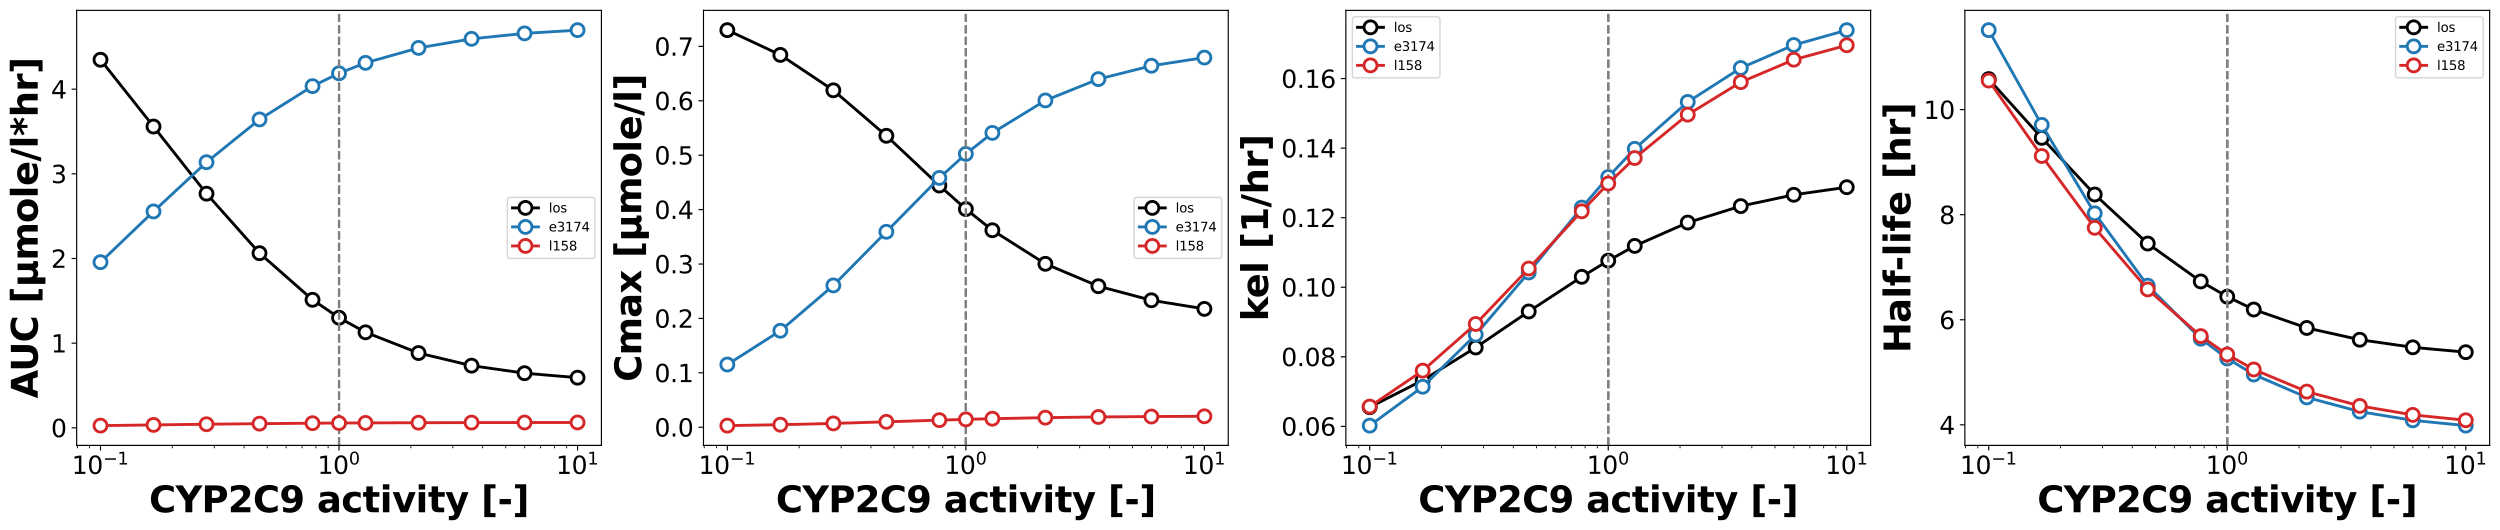<?xml version="1.0" encoding="utf-8" standalone="no"?>
<!DOCTYPE svg PUBLIC "-//W3C//DTD SVG 1.1//EN"
  "http://www.w3.org/Graphics/SVG/1.1/DTD/svg11.dtd">
<svg xmlns:xlink="http://www.w3.org/1999/xlink" width="1736.4pt" height="368.4pt" viewBox="0 0 1736.4 368.4" xmlns="http://www.w3.org/2000/svg" version="1.1">
 <defs>
  <style type="text/css">*{stroke-linejoin: round; stroke-linecap: butt}</style>
 </defs>
 <g id="figure_1">
  <g id="patch_1">
   <path d="M 0 368.4 
L 1736.4 368.4 
L 1736.4 0 
L 0 0 
z
" style="fill: #ffffff"/>
  </g>
  <g id="axes_1">
   <g id="patch_2">
    <path d="M 53.239 309.356 
L 417.716 309.356 
L 417.716 7.2 
L 53.239 7.2 
z
" style="fill: #ffffff"/>
   </g>
   <g id="matplotlib.axis_1">
    <g id="xtick_1">
     <g id="line2d_1">
      <defs>
       <path id="m29e2318a93" d="M 0 0 
L 0 3.5 
" style="stroke: #000000; stroke-width: 0.8"/>
      </defs>
      <g>
       <use xlink:href="#m29e2318a93" x="69.806" y="309.356" style="stroke: #000000; stroke-width: 0.8"/>
      </g>
     </g>
     <g id="text_1">
      <!-- $\mathdefault{10^{-1}}$ -->
      <g transform="translate(49.831 329.273) scale(0.17 -0.17)">
       <defs>
        <path id="DejaVuSans-31" d="M 794 531 
L 1825 531 
L 1825 4091 
L 703 3866 
L 703 4441 
L 1819 4666 
L 2450 4666 
L 2450 531 
L 3481 531 
L 3481 0 
L 794 0 
L 794 531 
z
" transform="scale(0.016)"/>
        <path id="DejaVuSans-30" d="M 2034 4250 
Q 1547 4250 1301 3770 
Q 1056 3291 1056 2328 
Q 1056 1369 1301 889 
Q 1547 409 2034 409 
Q 2525 409 2770 889 
Q 3016 1369 3016 2328 
Q 3016 3291 2770 3770 
Q 2525 4250 2034 4250 
z
M 2034 4750 
Q 2819 4750 3233 4129 
Q 3647 3509 3647 2328 
Q 3647 1150 3233 529 
Q 2819 -91 2034 -91 
Q 1250 -91 836 529 
Q 422 1150 422 2328 
Q 422 3509 836 4129 
Q 1250 4750 2034 4750 
z
" transform="scale(0.016)"/>
        <path id="DejaVuSans-2212" d="M 678 2272 
L 4684 2272 
L 4684 1741 
L 678 1741 
L 678 2272 
z
" transform="scale(0.016)"/>
       </defs>
       <use xlink:href="#DejaVuSans-31" transform="translate(0 0.684)"/>
       <use xlink:href="#DejaVuSans-30" transform="translate(63.623 0.684)"/>
       <use xlink:href="#DejaVuSans-2212" transform="translate(128.203 38.966) scale(0.7)"/>
       <use xlink:href="#DejaVuSans-31" transform="translate(186.855 38.966) scale(0.7)"/>
      </g>
     </g>
    </g>
    <g id="xtick_2">
     <g id="line2d_2">
      <g>
       <use xlink:href="#m29e2318a93" x="235.477" y="309.356" style="stroke: #000000; stroke-width: 0.8"/>
      </g>
     </g>
     <g id="text_2">
      <!-- $\mathdefault{10^{0}}$ -->
      <g transform="translate(220.517 329.273) scale(0.17 -0.17)">
       <use xlink:href="#DejaVuSans-31" transform="translate(0 0.766)"/>
       <use xlink:href="#DejaVuSans-30" transform="translate(63.623 0.766)"/>
       <use xlink:href="#DejaVuSans-30" transform="translate(128.203 39.047) scale(0.7)"/>
      </g>
     </g>
    </g>
    <g id="xtick_3">
     <g id="line2d_3">
      <g>
       <use xlink:href="#m29e2318a93" x="401.149" y="309.356" style="stroke: #000000; stroke-width: 0.8"/>
      </g>
     </g>
     <g id="text_3">
      <!-- $\mathdefault{10^{1}}$ -->
      <g transform="translate(386.189 329.273) scale(0.17 -0.17)">
       <use xlink:href="#DejaVuSans-31" transform="translate(0 0.684)"/>
       <use xlink:href="#DejaVuSans-30" transform="translate(63.623 0.684)"/>
       <use xlink:href="#DejaVuSans-31" transform="translate(128.203 38.966) scale(0.7)"/>
      </g>
     </g>
    </g>
    <g id="xtick_4">
     <g id="line2d_4">
      <defs>
       <path id="m18e95321a1" d="M 0 0 
L 0 2 
" style="stroke: #000000; stroke-width: 0.6"/>
      </defs>
      <g>
       <use xlink:href="#m18e95321a1" x="53.751" y="309.356" style="stroke: #000000; stroke-width: 0.6"/>
      </g>
     </g>
    </g>
    <g id="xtick_5">
     <g id="line2d_5">
      <g>
       <use xlink:href="#m18e95321a1" x="62.225" y="309.356" style="stroke: #000000; stroke-width: 0.6"/>
      </g>
     </g>
    </g>
    <g id="xtick_6">
     <g id="line2d_6">
      <g>
       <use xlink:href="#m18e95321a1" x="119.678" y="309.356" style="stroke: #000000; stroke-width: 0.6"/>
      </g>
     </g>
    </g>
    <g id="xtick_7">
     <g id="line2d_7">
      <g>
       <use xlink:href="#m18e95321a1" x="148.851" y="309.356" style="stroke: #000000; stroke-width: 0.6"/>
      </g>
     </g>
    </g>
    <g id="xtick_8">
     <g id="line2d_8">
      <g>
       <use xlink:href="#m18e95321a1" x="169.55" y="309.356" style="stroke: #000000; stroke-width: 0.6"/>
      </g>
     </g>
    </g>
    <g id="xtick_9">
     <g id="line2d_9">
      <g>
       <use xlink:href="#m18e95321a1" x="185.605" y="309.356" style="stroke: #000000; stroke-width: 0.6"/>
      </g>
     </g>
    </g>
    <g id="xtick_10">
     <g id="line2d_10">
      <g>
       <use xlink:href="#m18e95321a1" x="198.723" y="309.356" style="stroke: #000000; stroke-width: 0.6"/>
      </g>
     </g>
    </g>
    <g id="xtick_11">
     <g id="line2d_11">
      <g>
       <use xlink:href="#m18e95321a1" x="209.815" y="309.356" style="stroke: #000000; stroke-width: 0.6"/>
      </g>
     </g>
    </g>
    <g id="xtick_12">
     <g id="line2d_12">
      <g>
       <use xlink:href="#m18e95321a1" x="219.422" y="309.356" style="stroke: #000000; stroke-width: 0.6"/>
      </g>
     </g>
    </g>
    <g id="xtick_13">
     <g id="line2d_13">
      <g>
       <use xlink:href="#m18e95321a1" x="227.897" y="309.356" style="stroke: #000000; stroke-width: 0.6"/>
      </g>
     </g>
    </g>
    <g id="xtick_14">
     <g id="line2d_14">
      <g>
       <use xlink:href="#m18e95321a1" x="285.349" y="309.356" style="stroke: #000000; stroke-width: 0.6"/>
      </g>
     </g>
    </g>
    <g id="xtick_15">
     <g id="line2d_15">
      <g>
       <use xlink:href="#m18e95321a1" x="314.523" y="309.356" style="stroke: #000000; stroke-width: 0.6"/>
      </g>
     </g>
    </g>
    <g id="xtick_16">
     <g id="line2d_16">
      <g>
       <use xlink:href="#m18e95321a1" x="335.221" y="309.356" style="stroke: #000000; stroke-width: 0.6"/>
      </g>
     </g>
    </g>
    <g id="xtick_17">
     <g id="line2d_17">
      <g>
       <use xlink:href="#m18e95321a1" x="351.277" y="309.356" style="stroke: #000000; stroke-width: 0.6"/>
      </g>
     </g>
    </g>
    <g id="xtick_18">
     <g id="line2d_18">
      <g>
       <use xlink:href="#m18e95321a1" x="364.395" y="309.356" style="stroke: #000000; stroke-width: 0.6"/>
      </g>
     </g>
    </g>
    <g id="xtick_19">
     <g id="line2d_19">
      <g>
       <use xlink:href="#m18e95321a1" x="375.486" y="309.356" style="stroke: #000000; stroke-width: 0.6"/>
      </g>
     </g>
    </g>
    <g id="xtick_20">
     <g id="line2d_20">
      <g>
       <use xlink:href="#m18e95321a1" x="385.094" y="309.356" style="stroke: #000000; stroke-width: 0.6"/>
      </g>
     </g>
    </g>
    <g id="xtick_21">
     <g id="line2d_21">
      <g>
       <use xlink:href="#m18e95321a1" x="393.568" y="309.356" style="stroke: #000000; stroke-width: 0.6"/>
      </g>
     </g>
    </g>
    <g id="text_4">
     <!-- CYP2C9 activity [-] -->
     <g transform="translate(103.544 355.805) scale(0.25 -0.25)">
      <defs>
       <path id="DejaVuSans-Bold-43" d="M 4288 256 
Q 3956 84 3597 -3 
Q 3238 -91 2847 -91 
Q 1681 -91 1000 561 
Q 319 1213 319 2328 
Q 319 3447 1000 4098 
Q 1681 4750 2847 4750 
Q 3238 4750 3597 4662 
Q 3956 4575 4288 4403 
L 4288 3438 
Q 3953 3666 3628 3772 
Q 3303 3878 2944 3878 
Q 2300 3878 1931 3465 
Q 1563 3053 1563 2328 
Q 1563 1606 1931 1193 
Q 2300 781 2944 781 
Q 3303 781 3628 887 
Q 3953 994 4288 1222 
L 4288 256 
z
" transform="scale(0.016)"/>
       <path id="DejaVuSans-Bold-59" d="M -63 4666 
L 1253 4666 
L 2316 3003 
L 3378 4666 
L 4697 4666 
L 2919 1966 
L 2919 0 
L 1716 0 
L 1716 1966 
L -63 4666 
z
" transform="scale(0.016)"/>
       <path id="DejaVuSans-Bold-50" d="M 588 4666 
L 2584 4666 
Q 3475 4666 3951 4270 
Q 4428 3875 4428 3144 
Q 4428 2409 3951 2014 
Q 3475 1619 2584 1619 
L 1791 1619 
L 1791 0 
L 588 0 
L 588 4666 
z
M 1791 3794 
L 1791 2491 
L 2456 2491 
Q 2806 2491 2997 2661 
Q 3188 2831 3188 3144 
Q 3188 3456 2997 3625 
Q 2806 3794 2456 3794 
L 1791 3794 
z
" transform="scale(0.016)"/>
       <path id="DejaVuSans-Bold-32" d="M 1844 884 
L 3897 884 
L 3897 0 
L 506 0 
L 506 884 
L 2209 2388 
Q 2438 2594 2547 2791 
Q 2656 2988 2656 3200 
Q 2656 3528 2436 3728 
Q 2216 3928 1850 3928 
Q 1569 3928 1234 3808 
Q 900 3688 519 3450 
L 519 4475 
Q 925 4609 1322 4679 
Q 1719 4750 2100 4750 
Q 2938 4750 3402 4381 
Q 3866 4013 3866 3353 
Q 3866 2972 3669 2642 
Q 3472 2313 2841 1759 
L 1844 884 
z
" transform="scale(0.016)"/>
       <path id="DejaVuSans-Bold-39" d="M 641 103 
L 641 966 
Q 928 831 1190 764 
Q 1453 697 1709 697 
Q 2247 697 2547 995 
Q 2847 1294 2900 1881 
Q 2688 1725 2447 1647 
Q 2206 1569 1925 1569 
Q 1209 1569 770 1986 
Q 331 2403 331 3084 
Q 331 3838 820 4291 
Q 1309 4744 2131 4744 
Q 3044 4744 3544 4128 
Q 4044 3513 4044 2388 
Q 4044 1231 3459 570 
Q 2875 -91 1856 -91 
Q 1528 -91 1228 -42 
Q 928 6 641 103 
z
M 2125 2350 
Q 2441 2350 2600 2554 
Q 2759 2759 2759 3169 
Q 2759 3575 2600 3781 
Q 2441 3988 2125 3988 
Q 1809 3988 1650 3781 
Q 1491 3575 1491 3169 
Q 1491 2759 1650 2554 
Q 1809 2350 2125 2350 
z
" transform="scale(0.016)"/>
       <path id="DejaVuSans-Bold-20" transform="scale(0.016)"/>
       <path id="DejaVuSans-Bold-61" d="M 2106 1575 
Q 1756 1575 1579 1456 
Q 1403 1338 1403 1106 
Q 1403 894 1545 773 
Q 1688 653 1941 653 
Q 2256 653 2472 879 
Q 2688 1106 2688 1447 
L 2688 1575 
L 2106 1575 
z
M 3816 1997 
L 3816 0 
L 2688 0 
L 2688 519 
Q 2463 200 2181 54 
Q 1900 -91 1497 -91 
Q 953 -91 614 226 
Q 275 544 275 1050 
Q 275 1666 698 1953 
Q 1122 2241 2028 2241 
L 2688 2241 
L 2688 2328 
Q 2688 2594 2478 2717 
Q 2269 2841 1825 2841 
Q 1466 2841 1156 2769 
Q 847 2697 581 2553 
L 581 3406 
Q 941 3494 1303 3539 
Q 1666 3584 2028 3584 
Q 2975 3584 3395 3211 
Q 3816 2838 3816 1997 
z
" transform="scale(0.016)"/>
       <path id="DejaVuSans-Bold-63" d="M 3366 3391 
L 3366 2478 
Q 3138 2634 2908 2709 
Q 2678 2784 2431 2784 
Q 1963 2784 1702 2511 
Q 1441 2238 1441 1747 
Q 1441 1256 1702 982 
Q 1963 709 2431 709 
Q 2694 709 2930 787 
Q 3166 866 3366 1019 
L 3366 103 
Q 3103 6 2833 -42 
Q 2563 -91 2291 -91 
Q 1344 -91 809 395 
Q 275 881 275 1747 
Q 275 2613 809 3098 
Q 1344 3584 2291 3584 
Q 2566 3584 2833 3536 
Q 3100 3488 3366 3391 
z
" transform="scale(0.016)"/>
       <path id="DejaVuSans-Bold-74" d="M 1759 4494 
L 1759 3500 
L 2913 3500 
L 2913 2700 
L 1759 2700 
L 1759 1216 
Q 1759 972 1856 886 
Q 1953 800 2241 800 
L 2816 800 
L 2816 0 
L 1856 0 
Q 1194 0 917 276 
Q 641 553 641 1216 
L 641 2700 
L 84 2700 
L 84 3500 
L 641 3500 
L 641 4494 
L 1759 4494 
z
" transform="scale(0.016)"/>
       <path id="DejaVuSans-Bold-69" d="M 538 3500 
L 1656 3500 
L 1656 0 
L 538 0 
L 538 3500 
z
M 538 4863 
L 1656 4863 
L 1656 3950 
L 538 3950 
L 538 4863 
z
" transform="scale(0.016)"/>
       <path id="DejaVuSans-Bold-76" d="M 97 3500 
L 1216 3500 
L 2088 1081 
L 2956 3500 
L 4078 3500 
L 2700 0 
L 1472 0 
L 97 3500 
z
" transform="scale(0.016)"/>
       <path id="DejaVuSans-Bold-79" d="M 78 3500 
L 1197 3500 
L 2138 1125 
L 2938 3500 
L 4056 3500 
L 2584 -331 
Q 2363 -916 2067 -1148 
Q 1772 -1381 1288 -1381 
L 641 -1381 
L 641 -647 
L 991 -647 
Q 1275 -647 1404 -556 
Q 1534 -466 1606 -231 
L 1638 -134 
L 78 3500 
z
" transform="scale(0.016)"/>
       <path id="DejaVuSans-Bold-5b" d="M 550 4863 
L 2491 4863 
L 2491 4159 
L 1613 4159 
L 1613 -141 
L 2491 -141 
L 2491 -844 
L 550 -844 
L 550 4863 
z
" transform="scale(0.016)"/>
       <path id="DejaVuSans-Bold-2d" d="M 347 2297 
L 2309 2297 
L 2309 1388 
L 347 1388 
L 347 2297 
z
" transform="scale(0.016)"/>
       <path id="DejaVuSans-Bold-5d" d="M 2375 -844 
L 434 -844 
L 434 -141 
L 1313 -141 
L 1313 4159 
L 434 4159 
L 434 4863 
L 2375 4863 
L 2375 -844 
z
" transform="scale(0.016)"/>
      </defs>
      <use xlink:href="#DejaVuSans-Bold-43"/>
      <use xlink:href="#DejaVuSans-Bold-59" transform="translate(73.389 0)"/>
      <use xlink:href="#DejaVuSans-Bold-50" transform="translate(145.801 0)"/>
      <use xlink:href="#DejaVuSans-Bold-32" transform="translate(219.092 0)"/>
      <use xlink:href="#DejaVuSans-Bold-43" transform="translate(288.672 0)"/>
      <use xlink:href="#DejaVuSans-Bold-39" transform="translate(362.061 0)"/>
      <use xlink:href="#DejaVuSans-Bold-20" transform="translate(431.641 0)"/>
      <use xlink:href="#DejaVuSans-Bold-61" transform="translate(466.455 0)"/>
      <use xlink:href="#DejaVuSans-Bold-63" transform="translate(533.936 0)"/>
      <use xlink:href="#DejaVuSans-Bold-74" transform="translate(593.213 0)"/>
      <use xlink:href="#DejaVuSans-Bold-69" transform="translate(641.016 0)"/>
      <use xlink:href="#DejaVuSans-Bold-76" transform="translate(675.293 0)"/>
      <use xlink:href="#DejaVuSans-Bold-69" transform="translate(740.479 0)"/>
      <use xlink:href="#DejaVuSans-Bold-74" transform="translate(774.756 0)"/>
      <use xlink:href="#DejaVuSans-Bold-79" transform="translate(822.559 0)"/>
      <use xlink:href="#DejaVuSans-Bold-20" transform="translate(887.744 0)"/>
      <use xlink:href="#DejaVuSans-Bold-5b" transform="translate(922.559 0)"/>
      <use xlink:href="#DejaVuSans-Bold-2d" transform="translate(968.262 0)"/>
      <use xlink:href="#DejaVuSans-Bold-5d" transform="translate(1009.766 0)"/>
     </g>
    </g>
   </g>
   <g id="matplotlib.axis_2">
    <g id="ytick_1">
     <g id="line2d_22">
      <defs>
       <path id="mccb93ab9e0" d="M 0 0 
L -3.5 0 
" style="stroke: #000000; stroke-width: 0.8"/>
      </defs>
      <g>
       <use xlink:href="#mccb93ab9e0" x="53.239" y="297.165" style="stroke: #000000; stroke-width: 0.8"/>
      </g>
     </g>
     <g id="text_5">
      <!-- 0 -->
      <g transform="translate(35.423 303.624) scale(0.17 -0.17)">
       <use xlink:href="#DejaVuSans-30"/>
      </g>
     </g>
    </g>
    <g id="ytick_2">
     <g id="line2d_23">
      <g>
       <use xlink:href="#mccb93ab9e0" x="53.239" y="238.354" style="stroke: #000000; stroke-width: 0.8"/>
      </g>
     </g>
     <g id="text_6">
      <!-- 1 -->
      <g transform="translate(35.423 244.813) scale(0.17 -0.17)">
       <use xlink:href="#DejaVuSans-31"/>
      </g>
     </g>
    </g>
    <g id="ytick_3">
     <g id="line2d_24">
      <g>
       <use xlink:href="#mccb93ab9e0" x="53.239" y="179.543" style="stroke: #000000; stroke-width: 0.8"/>
      </g>
     </g>
     <g id="text_7">
      <!-- 2 -->
      <g transform="translate(35.423 186.001) scale(0.17 -0.17)">
       <defs>
        <path id="DejaVuSans-32" d="M 1228 531 
L 3431 531 
L 3431 0 
L 469 0 
L 469 531 
Q 828 903 1448 1529 
Q 2069 2156 2228 2338 
Q 2531 2678 2651 2914 
Q 2772 3150 2772 3378 
Q 2772 3750 2511 3984 
Q 2250 4219 1831 4219 
Q 1534 4219 1204 4116 
Q 875 4013 500 3803 
L 500 4441 
Q 881 4594 1212 4672 
Q 1544 4750 1819 4750 
Q 2544 4750 2975 4387 
Q 3406 4025 3406 3419 
Q 3406 3131 3298 2873 
Q 3191 2616 2906 2266 
Q 2828 2175 2409 1742 
Q 1991 1309 1228 531 
z
" transform="scale(0.016)"/>
       </defs>
       <use xlink:href="#DejaVuSans-32"/>
      </g>
     </g>
    </g>
    <g id="ytick_4">
     <g id="line2d_25">
      <g>
       <use xlink:href="#mccb93ab9e0" x="53.239" y="120.732" style="stroke: #000000; stroke-width: 0.8"/>
      </g>
     </g>
     <g id="text_8">
      <!-- 3 -->
      <g transform="translate(35.423 127.19) scale(0.17 -0.17)">
       <defs>
        <path id="DejaVuSans-33" d="M 2597 2516 
Q 3050 2419 3304 2112 
Q 3559 1806 3559 1356 
Q 3559 666 3084 287 
Q 2609 -91 1734 -91 
Q 1441 -91 1130 -33 
Q 819 25 488 141 
L 488 750 
Q 750 597 1062 519 
Q 1375 441 1716 441 
Q 2309 441 2620 675 
Q 2931 909 2931 1356 
Q 2931 1769 2642 2001 
Q 2353 2234 1838 2234 
L 1294 2234 
L 1294 2753 
L 1863 2753 
Q 2328 2753 2575 2939 
Q 2822 3125 2822 3475 
Q 2822 3834 2567 4026 
Q 2313 4219 1838 4219 
Q 1578 4219 1281 4162 
Q 984 4106 628 3988 
L 628 4550 
Q 988 4650 1302 4700 
Q 1616 4750 1894 4750 
Q 2613 4750 3031 4423 
Q 3450 4097 3450 3541 
Q 3450 3153 3228 2886 
Q 3006 2619 2597 2516 
z
" transform="scale(0.016)"/>
       </defs>
       <use xlink:href="#DejaVuSans-33"/>
      </g>
     </g>
    </g>
    <g id="ytick_5">
     <g id="line2d_26">
      <g>
       <use xlink:href="#mccb93ab9e0" x="53.239" y="61.921" style="stroke: #000000; stroke-width: 0.8"/>
      </g>
     </g>
     <g id="text_9">
      <!-- 4 -->
      <g transform="translate(35.423 68.379) scale(0.17 -0.17)">
       <defs>
        <path id="DejaVuSans-34" d="M 2419 4116 
L 825 1625 
L 2419 1625 
L 2419 4116 
z
M 2253 4666 
L 3047 4666 
L 3047 1625 
L 3713 1625 
L 3713 1100 
L 3047 1100 
L 3047 0 
L 2419 0 
L 2419 1100 
L 313 1100 
L 313 1709 
L 2253 4666 
z
" transform="scale(0.016)"/>
       </defs>
       <use xlink:href="#DejaVuSans-34"/>
      </g>
     </g>
    </g>
    <g id="text_10">
     <!-- AUC [µmole/l*hr] -->
     <g transform="translate(26.196 276.688) rotate(-90) scale(0.25 -0.25)">
      <defs>
       <path id="DejaVuSans-Bold-41" d="M 3419 850 
L 1538 850 
L 1241 0 
L 31 0 
L 1759 4666 
L 3194 4666 
L 4922 0 
L 3713 0 
L 3419 850 
z
M 1838 1716 
L 3116 1716 
L 2478 3572 
L 1838 1716 
z
" transform="scale(0.016)"/>
       <path id="DejaVuSans-Bold-55" d="M 588 4666 
L 1791 4666 
L 1791 1869 
Q 1791 1291 1980 1042 
Q 2169 794 2597 794 
Q 3028 794 3217 1042 
Q 3406 1291 3406 1869 
L 3406 4666 
L 4609 4666 
L 4609 1869 
Q 4609 878 4112 393 
Q 3616 -91 2597 -91 
Q 1581 -91 1084 393 
Q 588 878 588 1869 
L 588 4666 
z
" transform="scale(0.016)"/>
       <path id="DejaVuSans-Bold-b5" d="M 544 -1338 
L 544 3500 
L 1672 3500 
L 1672 1466 
Q 1672 1103 1828 926 
Q 1984 750 2303 750 
Q 2625 750 2781 926 
Q 2938 1103 2938 1466 
L 2938 3500 
L 4063 3500 
L 4063 1159 
Q 4063 938 4114 850 
Q 4166 763 4288 763 
Q 4344 763 4395 778 
Q 4447 794 4506 831 
L 4506 50 
Q 4341 -22 4195 -56 
Q 4050 -91 3909 -91 
Q 3631 -91 3454 26 
Q 3278 144 3169 403 
Q 3022 156 2811 32 
Q 2600 -91 2322 -91 
Q 2091 -91 1928 -17 
Q 1766 56 1672 206 
L 1672 -1338 
L 544 -1338 
z
" transform="scale(0.016)"/>
       <path id="DejaVuSans-Bold-6d" d="M 3781 2919 
Q 3994 3244 4286 3414 
Q 4578 3584 4928 3584 
Q 5531 3584 5847 3212 
Q 6163 2841 6163 2131 
L 6163 0 
L 5038 0 
L 5038 1825 
Q 5041 1866 5042 1909 
Q 5044 1953 5044 2034 
Q 5044 2406 4934 2573 
Q 4825 2741 4581 2741 
Q 4263 2741 4089 2478 
Q 3916 2216 3909 1719 
L 3909 0 
L 2784 0 
L 2784 1825 
Q 2784 2406 2684 2573 
Q 2584 2741 2328 2741 
Q 2006 2741 1831 2477 
Q 1656 2213 1656 1722 
L 1656 0 
L 531 0 
L 531 3500 
L 1656 3500 
L 1656 2988 
Q 1863 3284 2130 3434 
Q 2397 3584 2719 3584 
Q 3081 3584 3359 3409 
Q 3638 3234 3781 2919 
z
" transform="scale(0.016)"/>
       <path id="DejaVuSans-Bold-6f" d="M 2203 2784 
Q 1831 2784 1636 2517 
Q 1441 2250 1441 1747 
Q 1441 1244 1636 976 
Q 1831 709 2203 709 
Q 2569 709 2762 976 
Q 2956 1244 2956 1747 
Q 2956 2250 2762 2517 
Q 2569 2784 2203 2784 
z
M 2203 3584 
Q 3106 3584 3614 3096 
Q 4122 2609 4122 1747 
Q 4122 884 3614 396 
Q 3106 -91 2203 -91 
Q 1297 -91 786 396 
Q 275 884 275 1747 
Q 275 2609 786 3096 
Q 1297 3584 2203 3584 
z
" transform="scale(0.016)"/>
       <path id="DejaVuSans-Bold-6c" d="M 538 4863 
L 1656 4863 
L 1656 0 
L 538 0 
L 538 4863 
z
" transform="scale(0.016)"/>
       <path id="DejaVuSans-Bold-65" d="M 4031 1759 
L 4031 1441 
L 1416 1441 
Q 1456 1047 1700 850 
Q 1944 653 2381 653 
Q 2734 653 3104 758 
Q 3475 863 3866 1075 
L 3866 213 
Q 3469 63 3072 -14 
Q 2675 -91 2278 -91 
Q 1328 -91 801 392 
Q 275 875 275 1747 
Q 275 2603 792 3093 
Q 1309 3584 2216 3584 
Q 3041 3584 3536 3087 
Q 4031 2591 4031 1759 
z
M 2881 2131 
Q 2881 2450 2695 2645 
Q 2509 2841 2209 2841 
Q 1884 2841 1681 2658 
Q 1478 2475 1428 2131 
L 2881 2131 
z
" transform="scale(0.016)"/>
       <path id="DejaVuSans-Bold-2f" d="M 1644 4666 
L 2338 4666 
L 691 -594 
L 0 -594 
L 1644 4666 
z
" transform="scale(0.016)"/>
       <path id="DejaVuSans-Bold-2a" d="M 3219 3803 
L 2188 3263 
L 3219 2719 
L 2981 2278 
L 1941 2853 
L 1941 1778 
L 1409 1778 
L 1409 2853 
L 366 2278 
L 128 2719 
L 1172 3263 
L 128 3803 
L 366 4244 
L 1409 3675 
L 1409 4750 
L 1941 4750 
L 1941 3675 
L 2981 4244 
L 3219 3803 
z
" transform="scale(0.016)"/>
       <path id="DejaVuSans-Bold-68" d="M 4056 2131 
L 4056 0 
L 2931 0 
L 2931 347 
L 2931 1625 
Q 2931 2084 2911 2256 
Q 2891 2428 2841 2509 
Q 2775 2619 2662 2680 
Q 2550 2741 2406 2741 
Q 2056 2741 1856 2470 
Q 1656 2200 1656 1722 
L 1656 0 
L 538 0 
L 538 4863 
L 1656 4863 
L 1656 2988 
Q 1909 3294 2193 3439 
Q 2478 3584 2822 3584 
Q 3428 3584 3742 3212 
Q 4056 2841 4056 2131 
z
" transform="scale(0.016)"/>
       <path id="DejaVuSans-Bold-72" d="M 3138 2547 
Q 2991 2616 2845 2648 
Q 2700 2681 2553 2681 
Q 2122 2681 1889 2404 
Q 1656 2128 1656 1613 
L 1656 0 
L 538 0 
L 538 3500 
L 1656 3500 
L 1656 2925 
Q 1872 3269 2151 3426 
Q 2431 3584 2822 3584 
Q 2878 3584 2943 3579 
Q 3009 3575 3134 3559 
L 3138 2547 
z
" transform="scale(0.016)"/>
      </defs>
      <use xlink:href="#DejaVuSans-Bold-41"/>
      <use xlink:href="#DejaVuSans-Bold-55" transform="translate(74.268 0)"/>
      <use xlink:href="#DejaVuSans-Bold-43" transform="translate(155.469 0)"/>
      <use xlink:href="#DejaVuSans-Bold-20" transform="translate(228.857 0)"/>
      <use xlink:href="#DejaVuSans-Bold-5b" transform="translate(263.672 0)"/>
      <use xlink:href="#DejaVuSans-Bold-b5" transform="translate(309.375 0)"/>
      <use xlink:href="#DejaVuSans-Bold-6d" transform="translate(382.959 0)"/>
      <use xlink:href="#DejaVuSans-Bold-6f" transform="translate(487.158 0)"/>
      <use xlink:href="#DejaVuSans-Bold-6c" transform="translate(555.859 0)"/>
      <use xlink:href="#DejaVuSans-Bold-65" transform="translate(590.137 0)"/>
      <use xlink:href="#DejaVuSans-Bold-2f" transform="translate(657.959 0)"/>
      <use xlink:href="#DejaVuSans-Bold-6c" transform="translate(694.482 0)"/>
      <use xlink:href="#DejaVuSans-Bold-2a" transform="translate(728.76 0)"/>
      <use xlink:href="#DejaVuSans-Bold-68" transform="translate(781.055 0)"/>
      <use xlink:href="#DejaVuSans-Bold-72" transform="translate(852.246 0)"/>
      <use xlink:href="#DejaVuSans-Bold-5d" transform="translate(901.562 0)"/>
     </g>
    </g>
   </g>
   <g id="line2d_27">
    <path d="M 235.477 309.356 
L 235.477 7.2 
" clip-path="url(#ped03c921ce)" style="fill: none; stroke-dasharray: 5.55,2.4; stroke-dashoffset: 0; stroke: #808080; stroke-width: 1.5"/>
   </g>
   <g id="line2d_28">
    <path d="M 69.806 41.497 
L 106.622 87.89 
L 143.438 134.514 
L 180.254 175.86 
L 217.069 208.222 
L 235.477 220.677 
L 253.885 230.802 
L 290.701 245.209 
L 327.517 253.972 
L 364.333 259.207 
L 401.149 262.323 
" clip-path="url(#ped03c921ce)" style="fill: none; stroke: #000000; stroke-width: 2; stroke-linecap: square"/>
    <defs>
     <path id="m49d8408806" d="M 0 4.5 
C 1.193 4.5 2.338 4.026 3.182 3.182 
C 4.026 2.338 4.5 1.193 4.5 0 
C 4.5 -1.193 4.026 -2.338 3.182 -3.182 
C 2.338 -4.026 1.193 -4.5 0 -4.5 
C -1.193 -4.5 -2.338 -4.026 -3.182 -3.182 
C -4.026 -2.338 -4.5 -1.193 -4.5 0 
C -4.5 1.193 -4.026 2.338 -3.182 3.182 
C -2.338 4.026 -1.193 4.5 0 4.5 
z
" style="stroke: #000000; stroke-width: 2"/>
    </defs>
    <g clip-path="url(#ped03c921ce)">
     <use xlink:href="#m49d8408806" x="69.806" y="41.497" style="fill: #ffffff; stroke: #000000; stroke-width: 2"/>
     <use xlink:href="#m49d8408806" x="106.622" y="87.89" style="fill: #ffffff; stroke: #000000; stroke-width: 2"/>
     <use xlink:href="#m49d8408806" x="143.438" y="134.514" style="fill: #ffffff; stroke: #000000; stroke-width: 2"/>
     <use xlink:href="#m49d8408806" x="180.254" y="175.86" style="fill: #ffffff; stroke: #000000; stroke-width: 2"/>
     <use xlink:href="#m49d8408806" x="217.069" y="208.222" style="fill: #ffffff; stroke: #000000; stroke-width: 2"/>
     <use xlink:href="#m49d8408806" x="235.477" y="220.677" style="fill: #ffffff; stroke: #000000; stroke-width: 2"/>
     <use xlink:href="#m49d8408806" x="253.885" y="230.802" style="fill: #ffffff; stroke: #000000; stroke-width: 2"/>
     <use xlink:href="#m49d8408806" x="290.701" y="245.209" style="fill: #ffffff; stroke: #000000; stroke-width: 2"/>
     <use xlink:href="#m49d8408806" x="327.517" y="253.972" style="fill: #ffffff; stroke: #000000; stroke-width: 2"/>
     <use xlink:href="#m49d8408806" x="364.333" y="259.207" style="fill: #ffffff; stroke: #000000; stroke-width: 2"/>
     <use xlink:href="#m49d8408806" x="401.149" y="262.323" style="fill: #ffffff; stroke: #000000; stroke-width: 2"/>
    </g>
   </g>
   <g id="line2d_29">
    <path d="M 235.477 309.356 
L 235.477 7.2 
" clip-path="url(#ped03c921ce)" style="fill: none; stroke-dasharray: 5.55,2.4; stroke-dashoffset: 0; stroke: #808080; stroke-width: 1.5"/>
   </g>
   <g id="line2d_30">
    <path d="M 69.806 182.097 
L 106.622 146.867 
L 143.438 112.667 
L 180.254 82.955 
L 217.069 59.816 
L 235.477 50.902 
L 253.885 43.644 
L 290.701 33.282 
L 327.517 26.963 
L 364.333 23.184 
L 401.149 20.934 
" clip-path="url(#ped03c921ce)" style="fill: none; stroke: #1f77b4; stroke-width: 2; stroke-linecap: square"/>
    <defs>
     <path id="m522403ed80" d="M 0 4.5 
C 1.193 4.5 2.338 4.026 3.182 3.182 
C 4.026 2.338 4.5 1.193 4.5 0 
C 4.5 -1.193 4.026 -2.338 3.182 -3.182 
C 2.338 -4.026 1.193 -4.5 0 -4.5 
C -1.193 -4.5 -2.338 -4.026 -3.182 -3.182 
C -4.026 -2.338 -4.5 -1.193 -4.5 0 
C -4.5 1.193 -4.026 2.338 -3.182 3.182 
C -2.338 4.026 -1.193 4.5 0 4.5 
z
" style="stroke: #1f77b4; stroke-width: 2"/>
    </defs>
    <g clip-path="url(#ped03c921ce)">
     <use xlink:href="#m522403ed80" x="69.806" y="182.097" style="fill: #ffffff; stroke: #1f77b4; stroke-width: 2"/>
     <use xlink:href="#m522403ed80" x="106.622" y="146.867" style="fill: #ffffff; stroke: #1f77b4; stroke-width: 2"/>
     <use xlink:href="#m522403ed80" x="143.438" y="112.667" style="fill: #ffffff; stroke: #1f77b4; stroke-width: 2"/>
     <use xlink:href="#m522403ed80" x="180.254" y="82.955" style="fill: #ffffff; stroke: #1f77b4; stroke-width: 2"/>
     <use xlink:href="#m522403ed80" x="217.069" y="59.816" style="fill: #ffffff; stroke: #1f77b4; stroke-width: 2"/>
     <use xlink:href="#m522403ed80" x="235.477" y="50.902" style="fill: #ffffff; stroke: #1f77b4; stroke-width: 2"/>
     <use xlink:href="#m522403ed80" x="253.885" y="43.644" style="fill: #ffffff; stroke: #1f77b4; stroke-width: 2"/>
     <use xlink:href="#m522403ed80" x="290.701" y="33.282" style="fill: #ffffff; stroke: #1f77b4; stroke-width: 2"/>
     <use xlink:href="#m522403ed80" x="327.517" y="26.963" style="fill: #ffffff; stroke: #1f77b4; stroke-width: 2"/>
     <use xlink:href="#m522403ed80" x="364.333" y="23.184" style="fill: #ffffff; stroke: #1f77b4; stroke-width: 2"/>
     <use xlink:href="#m522403ed80" x="401.149" y="20.934" style="fill: #ffffff; stroke: #1f77b4; stroke-width: 2"/>
    </g>
   </g>
   <g id="line2d_31">
    <path d="M 235.477 309.356 
L 235.477 7.2 
" clip-path="url(#ped03c921ce)" style="fill: none; stroke-dasharray: 5.55,2.4; stroke-dashoffset: 0; stroke: #808080; stroke-width: 1.5"/>
   </g>
   <g id="line2d_32">
    <path d="M 69.806 295.622 
L 106.622 295.134 
L 143.438 294.66 
L 180.254 294.254 
L 217.069 293.944 
L 235.477 293.826 
L 253.885 293.731 
L 290.701 293.597 
L 327.517 293.516 
L 364.333 293.467 
L 401.149 293.439 
" clip-path="url(#ped03c921ce)" style="fill: none; stroke: #d62728; stroke-width: 2; stroke-linecap: square"/>
    <defs>
     <path id="m83166eb37d" d="M 0 4.5 
C 1.193 4.5 2.338 4.026 3.182 3.182 
C 4.026 2.338 4.5 1.193 4.5 0 
C 4.5 -1.193 4.026 -2.338 3.182 -3.182 
C 2.338 -4.026 1.193 -4.5 0 -4.5 
C -1.193 -4.5 -2.338 -4.026 -3.182 -3.182 
C -4.026 -2.338 -4.5 -1.193 -4.5 0 
C -4.5 1.193 -4.026 2.338 -3.182 3.182 
C -2.338 4.026 -1.193 4.5 0 4.5 
z
" style="stroke: #d62728; stroke-width: 2"/>
    </defs>
    <g clip-path="url(#ped03c921ce)">
     <use xlink:href="#m83166eb37d" x="69.806" y="295.622" style="fill: #ffffff; stroke: #d62728; stroke-width: 2"/>
     <use xlink:href="#m83166eb37d" x="106.622" y="295.134" style="fill: #ffffff; stroke: #d62728; stroke-width: 2"/>
     <use xlink:href="#m83166eb37d" x="143.438" y="294.66" style="fill: #ffffff; stroke: #d62728; stroke-width: 2"/>
     <use xlink:href="#m83166eb37d" x="180.254" y="294.254" style="fill: #ffffff; stroke: #d62728; stroke-width: 2"/>
     <use xlink:href="#m83166eb37d" x="217.069" y="293.944" style="fill: #ffffff; stroke: #d62728; stroke-width: 2"/>
     <use xlink:href="#m83166eb37d" x="235.477" y="293.826" style="fill: #ffffff; stroke: #d62728; stroke-width: 2"/>
     <use xlink:href="#m83166eb37d" x="253.885" y="293.731" style="fill: #ffffff; stroke: #d62728; stroke-width: 2"/>
     <use xlink:href="#m83166eb37d" x="290.701" y="293.597" style="fill: #ffffff; stroke: #d62728; stroke-width: 2"/>
     <use xlink:href="#m83166eb37d" x="327.517" y="293.516" style="fill: #ffffff; stroke: #d62728; stroke-width: 2"/>
     <use xlink:href="#m83166eb37d" x="364.333" y="293.467" style="fill: #ffffff; stroke: #d62728; stroke-width: 2"/>
     <use xlink:href="#m83166eb37d" x="401.149" y="293.439" style="fill: #ffffff; stroke: #d62728; stroke-width: 2"/>
    </g>
   </g>
   <g id="patch_3">
    <path d="M 53.239 309.356 
L 53.239 7.2 
" style="fill: none; stroke: #000000; stroke-width: 0.8; stroke-linejoin: miter; stroke-linecap: square"/>
   </g>
   <g id="patch_4">
    <path d="M 417.716 309.356 
L 417.716 7.2 
" style="fill: none; stroke: #000000; stroke-width: 0.8; stroke-linejoin: miter; stroke-linecap: square"/>
   </g>
   <g id="patch_5">
    <path d="M 53.239 309.356 
L 417.716 309.356 
" style="fill: none; stroke: #000000; stroke-width: 0.8; stroke-linejoin: miter; stroke-linecap: square"/>
   </g>
   <g id="patch_6">
    <path d="M 53.239 7.2 
L 417.716 7.2 
" style="fill: none; stroke: #000000; stroke-width: 0.8; stroke-linejoin: miter; stroke-linecap: square"/>
   </g>
   <g id="legend_1">
    <g id="patch_7">
     <path d="M 354.173 179.444 
L 411.416 179.444 
Q 413.216 179.444 413.216 177.644 
L 413.216 138.913 
Q 413.216 137.113 411.416 137.113 
L 354.173 137.113 
Q 352.373 137.113 352.373 138.913 
L 352.373 177.644 
Q 352.373 179.444 354.173 179.444 
z
" style="fill: #ffffff; opacity: 0.8; stroke: #cccccc; stroke-linejoin: miter"/>
    </g>
    <g id="line2d_33">
     <path d="M 355.973 144.401 
L 364.973 144.401 
L 373.973 144.401 
" style="fill: none; stroke: #000000; stroke-width: 2; stroke-linecap: square"/>
     <g>
      <use xlink:href="#m49d8408806" x="364.973" y="144.401" style="fill: #ffffff; stroke: #000000; stroke-width: 2"/>
     </g>
    </g>
    <g id="text_11">
     <!-- los -->
     <g transform="translate(381.173 147.551) scale(0.09 -0.09)">
      <defs>
       <path id="DejaVuSans-6c" d="M 603 4863 
L 1178 4863 
L 1178 0 
L 603 0 
L 603 4863 
z
" transform="scale(0.016)"/>
       <path id="DejaVuSans-6f" d="M 1959 3097 
Q 1497 3097 1228 2736 
Q 959 2375 959 1747 
Q 959 1119 1226 758 
Q 1494 397 1959 397 
Q 2419 397 2687 759 
Q 2956 1122 2956 1747 
Q 2956 2369 2687 2733 
Q 2419 3097 1959 3097 
z
M 1959 3584 
Q 2709 3584 3137 3096 
Q 3566 2609 3566 1747 
Q 3566 888 3137 398 
Q 2709 -91 1959 -91 
Q 1206 -91 779 398 
Q 353 888 353 1747 
Q 353 2609 779 3096 
Q 1206 3584 1959 3584 
z
" transform="scale(0.016)"/>
       <path id="DejaVuSans-73" d="M 2834 3397 
L 2834 2853 
Q 2591 2978 2328 3040 
Q 2066 3103 1784 3103 
Q 1356 3103 1142 2972 
Q 928 2841 928 2578 
Q 928 2378 1081 2264 
Q 1234 2150 1697 2047 
L 1894 2003 
Q 2506 1872 2764 1633 
Q 3022 1394 3022 966 
Q 3022 478 2636 193 
Q 2250 -91 1575 -91 
Q 1294 -91 989 -36 
Q 684 19 347 128 
L 347 722 
Q 666 556 975 473 
Q 1284 391 1588 391 
Q 1994 391 2212 530 
Q 2431 669 2431 922 
Q 2431 1156 2273 1281 
Q 2116 1406 1581 1522 
L 1381 1569 
Q 847 1681 609 1914 
Q 372 2147 372 2553 
Q 372 3047 722 3315 
Q 1072 3584 1716 3584 
Q 2034 3584 2315 3537 
Q 2597 3491 2834 3397 
z
" transform="scale(0.016)"/>
      </defs>
      <use xlink:href="#DejaVuSans-6c"/>
      <use xlink:href="#DejaVuSans-6f" transform="translate(27.783 0)"/>
      <use xlink:href="#DejaVuSans-73" transform="translate(88.965 0)"/>
     </g>
    </g>
    <g id="line2d_34">
     <path d="M 355.973 157.611 
L 364.973 157.611 
L 373.973 157.611 
" style="fill: none; stroke: #1f77b4; stroke-width: 2; stroke-linecap: square"/>
     <g>
      <use xlink:href="#m522403ed80" x="364.973" y="157.611" style="fill: #ffffff; stroke: #1f77b4; stroke-width: 2"/>
     </g>
    </g>
    <g id="text_12">
     <!-- e3174 -->
     <g transform="translate(381.173 160.761) scale(0.09 -0.09)">
      <defs>
       <path id="DejaVuSans-65" d="M 3597 1894 
L 3597 1613 
L 953 1613 
Q 991 1019 1311 708 
Q 1631 397 2203 397 
Q 2534 397 2845 478 
Q 3156 559 3463 722 
L 3463 178 
Q 3153 47 2828 -22 
Q 2503 -91 2169 -91 
Q 1331 -91 842 396 
Q 353 884 353 1716 
Q 353 2575 817 3079 
Q 1281 3584 2069 3584 
Q 2775 3584 3186 3129 
Q 3597 2675 3597 1894 
z
M 3022 2063 
Q 3016 2534 2758 2815 
Q 2500 3097 2075 3097 
Q 1594 3097 1305 2825 
Q 1016 2553 972 2059 
L 3022 2063 
z
" transform="scale(0.016)"/>
       <path id="DejaVuSans-37" d="M 525 4666 
L 3525 4666 
L 3525 4397 
L 1831 0 
L 1172 0 
L 2766 4134 
L 525 4134 
L 525 4666 
z
" transform="scale(0.016)"/>
      </defs>
      <use xlink:href="#DejaVuSans-65"/>
      <use xlink:href="#DejaVuSans-33" transform="translate(61.523 0)"/>
      <use xlink:href="#DejaVuSans-31" transform="translate(125.146 0)"/>
      <use xlink:href="#DejaVuSans-37" transform="translate(188.77 0)"/>
      <use xlink:href="#DejaVuSans-34" transform="translate(252.393 0)"/>
     </g>
    </g>
    <g id="line2d_35">
     <path d="M 355.973 170.822 
L 364.973 170.822 
L 373.973 170.822 
" style="fill: none; stroke: #d62728; stroke-width: 2; stroke-linecap: square"/>
     <g>
      <use xlink:href="#m83166eb37d" x="364.973" y="170.822" style="fill: #ffffff; stroke: #d62728; stroke-width: 2"/>
     </g>
    </g>
    <g id="text_13">
     <!-- l158 -->
     <g transform="translate(381.173 173.972) scale(0.09 -0.09)">
      <defs>
       <path id="DejaVuSans-35" d="M 691 4666 
L 3169 4666 
L 3169 4134 
L 1269 4134 
L 1269 2991 
Q 1406 3038 1543 3061 
Q 1681 3084 1819 3084 
Q 2600 3084 3056 2656 
Q 3513 2228 3513 1497 
Q 3513 744 3044 326 
Q 2575 -91 1722 -91 
Q 1428 -91 1123 -41 
Q 819 9 494 109 
L 494 744 
Q 775 591 1075 516 
Q 1375 441 1709 441 
Q 2250 441 2565 725 
Q 2881 1009 2881 1497 
Q 2881 1984 2565 2268 
Q 2250 2553 1709 2553 
Q 1456 2553 1204 2497 
Q 953 2441 691 2322 
L 691 4666 
z
" transform="scale(0.016)"/>
       <path id="DejaVuSans-38" d="M 2034 2216 
Q 1584 2216 1326 1975 
Q 1069 1734 1069 1313 
Q 1069 891 1326 650 
Q 1584 409 2034 409 
Q 2484 409 2743 651 
Q 3003 894 3003 1313 
Q 3003 1734 2745 1975 
Q 2488 2216 2034 2216 
z
M 1403 2484 
Q 997 2584 770 2862 
Q 544 3141 544 3541 
Q 544 4100 942 4425 
Q 1341 4750 2034 4750 
Q 2731 4750 3128 4425 
Q 3525 4100 3525 3541 
Q 3525 3141 3298 2862 
Q 3072 2584 2669 2484 
Q 3125 2378 3379 2068 
Q 3634 1759 3634 1313 
Q 3634 634 3220 271 
Q 2806 -91 2034 -91 
Q 1263 -91 848 271 
Q 434 634 434 1313 
Q 434 1759 690 2068 
Q 947 2378 1403 2484 
z
M 1172 3481 
Q 1172 3119 1398 2916 
Q 1625 2713 2034 2713 
Q 2441 2713 2670 2916 
Q 2900 3119 2900 3481 
Q 2900 3844 2670 4047 
Q 2441 4250 2034 4250 
Q 1625 4250 1398 4047 
Q 1172 3844 1172 3481 
z
" transform="scale(0.016)"/>
      </defs>
      <use xlink:href="#DejaVuSans-6c"/>
      <use xlink:href="#DejaVuSans-31" transform="translate(27.783 0)"/>
      <use xlink:href="#DejaVuSans-35" transform="translate(91.406 0)"/>
      <use xlink:href="#DejaVuSans-38" transform="translate(155.029 0)"/>
     </g>
    </g>
   </g>
  </g>
  <g id="axes_2">
   <g id="patch_8">
    <path d="M 488.614 309.356 
L 853.091 309.356 
L 853.091 7.2 
L 488.614 7.2 
z
" style="fill: #ffffff"/>
   </g>
   <g id="matplotlib.axis_3">
    <g id="xtick_22">
     <g id="line2d_36">
      <g>
       <use xlink:href="#m29e2318a93" x="505.181" y="309.356" style="stroke: #000000; stroke-width: 0.8"/>
      </g>
     </g>
     <g id="text_14">
      <!-- $\mathdefault{10^{-1}}$ -->
      <g transform="translate(485.206 329.273) scale(0.17 -0.17)">
       <use xlink:href="#DejaVuSans-31" transform="translate(0 0.684)"/>
       <use xlink:href="#DejaVuSans-30" transform="translate(63.623 0.684)"/>
       <use xlink:href="#DejaVuSans-2212" transform="translate(128.203 38.966) scale(0.7)"/>
       <use xlink:href="#DejaVuSans-31" transform="translate(186.855 38.966) scale(0.7)"/>
      </g>
     </g>
    </g>
    <g id="xtick_23">
     <g id="line2d_37">
      <g>
       <use xlink:href="#m29e2318a93" x="670.852" y="309.356" style="stroke: #000000; stroke-width: 0.8"/>
      </g>
     </g>
     <g id="text_15">
      <!-- $\mathdefault{10^{0}}$ -->
      <g transform="translate(655.892 329.273) scale(0.17 -0.17)">
       <use xlink:href="#DejaVuSans-31" transform="translate(0 0.766)"/>
       <use xlink:href="#DejaVuSans-30" transform="translate(63.623 0.766)"/>
       <use xlink:href="#DejaVuSans-30" transform="translate(128.203 39.047) scale(0.7)"/>
      </g>
     </g>
    </g>
    <g id="xtick_24">
     <g id="line2d_38">
      <g>
       <use xlink:href="#m29e2318a93" x="836.524" y="309.356" style="stroke: #000000; stroke-width: 0.8"/>
      </g>
     </g>
     <g id="text_16">
      <!-- $\mathdefault{10^{1}}$ -->
      <g transform="translate(821.564 329.273) scale(0.17 -0.17)">
       <use xlink:href="#DejaVuSans-31" transform="translate(0 0.684)"/>
       <use xlink:href="#DejaVuSans-30" transform="translate(63.623 0.684)"/>
       <use xlink:href="#DejaVuSans-31" transform="translate(128.203 38.966) scale(0.7)"/>
      </g>
     </g>
    </g>
    <g id="xtick_25">
     <g id="line2d_39">
      <g>
       <use xlink:href="#m18e95321a1" x="489.126" y="309.356" style="stroke: #000000; stroke-width: 0.6"/>
      </g>
     </g>
    </g>
    <g id="xtick_26">
     <g id="line2d_40">
      <g>
       <use xlink:href="#m18e95321a1" x="497.6" y="309.356" style="stroke: #000000; stroke-width: 0.6"/>
      </g>
     </g>
    </g>
    <g id="xtick_27">
     <g id="line2d_41">
      <g>
       <use xlink:href="#m18e95321a1" x="555.053" y="309.356" style="stroke: #000000; stroke-width: 0.6"/>
      </g>
     </g>
    </g>
    <g id="xtick_28">
     <g id="line2d_42">
      <g>
       <use xlink:href="#m18e95321a1" x="584.226" y="309.356" style="stroke: #000000; stroke-width: 0.6"/>
      </g>
     </g>
    </g>
    <g id="xtick_29">
     <g id="line2d_43">
      <g>
       <use xlink:href="#m18e95321a1" x="604.925" y="309.356" style="stroke: #000000; stroke-width: 0.6"/>
      </g>
     </g>
    </g>
    <g id="xtick_30">
     <g id="line2d_44">
      <g>
       <use xlink:href="#m18e95321a1" x="620.98" y="309.356" style="stroke: #000000; stroke-width: 0.6"/>
      </g>
     </g>
    </g>
    <g id="xtick_31">
     <g id="line2d_45">
      <g>
       <use xlink:href="#m18e95321a1" x="634.098" y="309.356" style="stroke: #000000; stroke-width: 0.6"/>
      </g>
     </g>
    </g>
    <g id="xtick_32">
     <g id="line2d_46">
      <g>
       <use xlink:href="#m18e95321a1" x="645.19" y="309.356" style="stroke: #000000; stroke-width: 0.6"/>
      </g>
     </g>
    </g>
    <g id="xtick_33">
     <g id="line2d_47">
      <g>
       <use xlink:href="#m18e95321a1" x="654.797" y="309.356" style="stroke: #000000; stroke-width: 0.6"/>
      </g>
     </g>
    </g>
    <g id="xtick_34">
     <g id="line2d_48">
      <g>
       <use xlink:href="#m18e95321a1" x="663.272" y="309.356" style="stroke: #000000; stroke-width: 0.6"/>
      </g>
     </g>
    </g>
    <g id="xtick_35">
     <g id="line2d_49">
      <g>
       <use xlink:href="#m18e95321a1" x="720.724" y="309.356" style="stroke: #000000; stroke-width: 0.6"/>
      </g>
     </g>
    </g>
    <g id="xtick_36">
     <g id="line2d_50">
      <g>
       <use xlink:href="#m18e95321a1" x="749.898" y="309.356" style="stroke: #000000; stroke-width: 0.6"/>
      </g>
     </g>
    </g>
    <g id="xtick_37">
     <g id="line2d_51">
      <g>
       <use xlink:href="#m18e95321a1" x="770.596" y="309.356" style="stroke: #000000; stroke-width: 0.6"/>
      </g>
     </g>
    </g>
    <g id="xtick_38">
     <g id="line2d_52">
      <g>
       <use xlink:href="#m18e95321a1" x="786.652" y="309.356" style="stroke: #000000; stroke-width: 0.6"/>
      </g>
     </g>
    </g>
    <g id="xtick_39">
     <g id="line2d_53">
      <g>
       <use xlink:href="#m18e95321a1" x="799.77" y="309.356" style="stroke: #000000; stroke-width: 0.6"/>
      </g>
     </g>
    </g>
    <g id="xtick_40">
     <g id="line2d_54">
      <g>
       <use xlink:href="#m18e95321a1" x="810.861" y="309.356" style="stroke: #000000; stroke-width: 0.6"/>
      </g>
     </g>
    </g>
    <g id="xtick_41">
     <g id="line2d_55">
      <g>
       <use xlink:href="#m18e95321a1" x="820.469" y="309.356" style="stroke: #000000; stroke-width: 0.6"/>
      </g>
     </g>
    </g>
    <g id="xtick_42">
     <g id="line2d_56">
      <g>
       <use xlink:href="#m18e95321a1" x="828.943" y="309.356" style="stroke: #000000; stroke-width: 0.6"/>
      </g>
     </g>
    </g>
    <g id="text_17">
     <!-- CYP2C9 activity [-] -->
     <g transform="translate(538.919 355.805) scale(0.25 -0.25)">
      <use xlink:href="#DejaVuSans-Bold-43"/>
      <use xlink:href="#DejaVuSans-Bold-59" transform="translate(73.389 0)"/>
      <use xlink:href="#DejaVuSans-Bold-50" transform="translate(145.801 0)"/>
      <use xlink:href="#DejaVuSans-Bold-32" transform="translate(219.092 0)"/>
      <use xlink:href="#DejaVuSans-Bold-43" transform="translate(288.672 0)"/>
      <use xlink:href="#DejaVuSans-Bold-39" transform="translate(362.061 0)"/>
      <use xlink:href="#DejaVuSans-Bold-20" transform="translate(431.641 0)"/>
      <use xlink:href="#DejaVuSans-Bold-61" transform="translate(466.455 0)"/>
      <use xlink:href="#DejaVuSans-Bold-63" transform="translate(533.936 0)"/>
      <use xlink:href="#DejaVuSans-Bold-74" transform="translate(593.213 0)"/>
      <use xlink:href="#DejaVuSans-Bold-69" transform="translate(641.016 0)"/>
      <use xlink:href="#DejaVuSans-Bold-76" transform="translate(675.293 0)"/>
      <use xlink:href="#DejaVuSans-Bold-69" transform="translate(740.479 0)"/>
      <use xlink:href="#DejaVuSans-Bold-74" transform="translate(774.756 0)"/>
      <use xlink:href="#DejaVuSans-Bold-79" transform="translate(822.559 0)"/>
      <use xlink:href="#DejaVuSans-Bold-20" transform="translate(887.744 0)"/>
      <use xlink:href="#DejaVuSans-Bold-5b" transform="translate(922.559 0)"/>
      <use xlink:href="#DejaVuSans-Bold-2d" transform="translate(968.262 0)"/>
      <use xlink:href="#DejaVuSans-Bold-5d" transform="translate(1009.766 0)"/>
     </g>
    </g>
   </g>
   <g id="matplotlib.axis_4">
    <g id="ytick_6">
     <g id="line2d_57">
      <g>
       <use xlink:href="#mccb93ab9e0" x="488.614" y="296.745" style="stroke: #000000; stroke-width: 0.8"/>
      </g>
     </g>
     <g id="text_18">
      <!-- 0.0 -->
      <g transform="translate(454.579 303.204) scale(0.17 -0.17)">
       <defs>
        <path id="DejaVuSans-2e" d="M 684 794 
L 1344 794 
L 1344 0 
L 684 0 
L 684 794 
z
" transform="scale(0.016)"/>
       </defs>
       <use xlink:href="#DejaVuSans-30"/>
       <use xlink:href="#DejaVuSans-2e" transform="translate(63.623 0)"/>
       <use xlink:href="#DejaVuSans-30" transform="translate(95.41 0)"/>
      </g>
     </g>
    </g>
    <g id="ytick_7">
     <g id="line2d_58">
      <g>
       <use xlink:href="#mccb93ab9e0" x="488.614" y="258.956" style="stroke: #000000; stroke-width: 0.8"/>
      </g>
     </g>
     <g id="text_19">
      <!-- 0.1 -->
      <g transform="translate(454.579 265.415) scale(0.17 -0.17)">
       <use xlink:href="#DejaVuSans-30"/>
       <use xlink:href="#DejaVuSans-2e" transform="translate(63.623 0)"/>
       <use xlink:href="#DejaVuSans-31" transform="translate(95.41 0)"/>
      </g>
     </g>
    </g>
    <g id="ytick_8">
     <g id="line2d_59">
      <g>
       <use xlink:href="#mccb93ab9e0" x="488.614" y="221.167" style="stroke: #000000; stroke-width: 0.8"/>
      </g>
     </g>
     <g id="text_20">
      <!-- 0.2 -->
      <g transform="translate(454.579 227.626) scale(0.17 -0.17)">
       <use xlink:href="#DejaVuSans-30"/>
       <use xlink:href="#DejaVuSans-2e" transform="translate(63.623 0)"/>
       <use xlink:href="#DejaVuSans-32" transform="translate(95.41 0)"/>
      </g>
     </g>
    </g>
    <g id="ytick_9">
     <g id="line2d_60">
      <g>
       <use xlink:href="#mccb93ab9e0" x="488.614" y="183.378" style="stroke: #000000; stroke-width: 0.8"/>
      </g>
     </g>
     <g id="text_21">
      <!-- 0.3 -->
      <g transform="translate(454.579 189.837) scale(0.17 -0.17)">
       <use xlink:href="#DejaVuSans-30"/>
       <use xlink:href="#DejaVuSans-2e" transform="translate(63.623 0)"/>
       <use xlink:href="#DejaVuSans-33" transform="translate(95.41 0)"/>
      </g>
     </g>
    </g>
    <g id="ytick_10">
     <g id="line2d_61">
      <g>
       <use xlink:href="#mccb93ab9e0" x="488.614" y="145.59" style="stroke: #000000; stroke-width: 0.8"/>
      </g>
     </g>
     <g id="text_22">
      <!-- 0.4 -->
      <g transform="translate(454.579 152.048) scale(0.17 -0.17)">
       <use xlink:href="#DejaVuSans-30"/>
       <use xlink:href="#DejaVuSans-2e" transform="translate(63.623 0)"/>
       <use xlink:href="#DejaVuSans-34" transform="translate(95.41 0)"/>
      </g>
     </g>
    </g>
    <g id="ytick_11">
     <g id="line2d_62">
      <g>
       <use xlink:href="#mccb93ab9e0" x="488.614" y="107.801" style="stroke: #000000; stroke-width: 0.8"/>
      </g>
     </g>
     <g id="text_23">
      <!-- 0.5 -->
      <g transform="translate(454.579 114.259) scale(0.17 -0.17)">
       <use xlink:href="#DejaVuSans-30"/>
       <use xlink:href="#DejaVuSans-2e" transform="translate(63.623 0)"/>
       <use xlink:href="#DejaVuSans-35" transform="translate(95.41 0)"/>
      </g>
     </g>
    </g>
    <g id="ytick_12">
     <g id="line2d_63">
      <g>
       <use xlink:href="#mccb93ab9e0" x="488.614" y="70.012" style="stroke: #000000; stroke-width: 0.8"/>
      </g>
     </g>
     <g id="text_24">
      <!-- 0.6 -->
      <g transform="translate(454.579 76.47) scale(0.17 -0.17)">
       <defs>
        <path id="DejaVuSans-36" d="M 2113 2584 
Q 1688 2584 1439 2293 
Q 1191 2003 1191 1497 
Q 1191 994 1439 701 
Q 1688 409 2113 409 
Q 2538 409 2786 701 
Q 3034 994 3034 1497 
Q 3034 2003 2786 2293 
Q 2538 2584 2113 2584 
z
M 3366 4563 
L 3366 3988 
Q 3128 4100 2886 4159 
Q 2644 4219 2406 4219 
Q 1781 4219 1451 3797 
Q 1122 3375 1075 2522 
Q 1259 2794 1537 2939 
Q 1816 3084 2150 3084 
Q 2853 3084 3261 2657 
Q 3669 2231 3669 1497 
Q 3669 778 3244 343 
Q 2819 -91 2113 -91 
Q 1303 -91 875 529 
Q 447 1150 447 2328 
Q 447 3434 972 4092 
Q 1497 4750 2381 4750 
Q 2619 4750 2861 4703 
Q 3103 4656 3366 4563 
z
" transform="scale(0.016)"/>
       </defs>
       <use xlink:href="#DejaVuSans-30"/>
       <use xlink:href="#DejaVuSans-2e" transform="translate(63.623 0)"/>
       <use xlink:href="#DejaVuSans-36" transform="translate(95.41 0)"/>
      </g>
     </g>
    </g>
    <g id="ytick_13">
     <g id="line2d_64">
      <g>
       <use xlink:href="#mccb93ab9e0" x="488.614" y="32.223" style="stroke: #000000; stroke-width: 0.8"/>
      </g>
     </g>
     <g id="text_25">
      <!-- 0.7 -->
      <g transform="translate(454.579 38.682) scale(0.17 -0.17)">
       <use xlink:href="#DejaVuSans-30"/>
       <use xlink:href="#DejaVuSans-2e" transform="translate(63.623 0)"/>
       <use xlink:href="#DejaVuSans-37" transform="translate(95.41 0)"/>
      </g>
     </g>
    </g>
    <g id="text_26">
     <!-- Cmax [µmole/l] -->
     <g transform="translate(445.352 265.178) rotate(-90) scale(0.25 -0.25)">
      <defs>
       <path id="DejaVuSans-Bold-78" d="M 1422 1791 
L 159 3500 
L 1344 3500 
L 2059 2463 
L 2784 3500 
L 3969 3500 
L 2706 1797 
L 4031 0 
L 2847 0 
L 2059 1106 
L 1281 0 
L 97 0 
L 1422 1791 
z
" transform="scale(0.016)"/>
      </defs>
      <use xlink:href="#DejaVuSans-Bold-43"/>
      <use xlink:href="#DejaVuSans-Bold-6d" transform="translate(73.389 0)"/>
      <use xlink:href="#DejaVuSans-Bold-61" transform="translate(177.588 0)"/>
      <use xlink:href="#DejaVuSans-Bold-78" transform="translate(245.068 0)"/>
      <use xlink:href="#DejaVuSans-Bold-20" transform="translate(309.57 0)"/>
      <use xlink:href="#DejaVuSans-Bold-5b" transform="translate(344.385 0)"/>
      <use xlink:href="#DejaVuSans-Bold-b5" transform="translate(390.088 0)"/>
      <use xlink:href="#DejaVuSans-Bold-6d" transform="translate(463.672 0)"/>
      <use xlink:href="#DejaVuSans-Bold-6f" transform="translate(567.871 0)"/>
      <use xlink:href="#DejaVuSans-Bold-6c" transform="translate(636.572 0)"/>
      <use xlink:href="#DejaVuSans-Bold-65" transform="translate(670.85 0)"/>
      <use xlink:href="#DejaVuSans-Bold-2f" transform="translate(738.672 0)"/>
      <use xlink:href="#DejaVuSans-Bold-6c" transform="translate(775.195 0)"/>
      <use xlink:href="#DejaVuSans-Bold-5d" transform="translate(809.473 0)"/>
     </g>
    </g>
   </g>
   <g id="line2d_65">
    <path d="M 670.852 309.356 
L 670.852 7.2 
" clip-path="url(#peff9d0e9a1)" style="fill: none; stroke-dasharray: 5.55,2.4; stroke-dashoffset: 0; stroke: #808080; stroke-width: 1.5"/>
   </g>
   <g id="line2d_66">
    <path d="M 505.181 20.934 
L 541.997 38.142 
L 578.813 62.725 
L 615.629 94.314 
L 652.444 128.876 
L 670.852 145.206 
L 689.26 159.926 
L 726.076 183.238 
L 762.892 198.795 
L 799.708 208.564 
L 836.524 214.543 
" clip-path="url(#peff9d0e9a1)" style="fill: none; stroke: #000000; stroke-width: 2; stroke-linecap: square"/>
    <g clip-path="url(#peff9d0e9a1)">
     <use xlink:href="#m49d8408806" x="505.181" y="20.934" style="fill: #ffffff; stroke: #000000; stroke-width: 2"/>
     <use xlink:href="#m49d8408806" x="541.997" y="38.142" style="fill: #ffffff; stroke: #000000; stroke-width: 2"/>
     <use xlink:href="#m49d8408806" x="578.813" y="62.725" style="fill: #ffffff; stroke: #000000; stroke-width: 2"/>
     <use xlink:href="#m49d8408806" x="615.629" y="94.314" style="fill: #ffffff; stroke: #000000; stroke-width: 2"/>
     <use xlink:href="#m49d8408806" x="652.444" y="128.876" style="fill: #ffffff; stroke: #000000; stroke-width: 2"/>
     <use xlink:href="#m49d8408806" x="670.852" y="145.206" style="fill: #ffffff; stroke: #000000; stroke-width: 2"/>
     <use xlink:href="#m49d8408806" x="689.26" y="159.926" style="fill: #ffffff; stroke: #000000; stroke-width: 2"/>
     <use xlink:href="#m49d8408806" x="726.076" y="183.238" style="fill: #ffffff; stroke: #000000; stroke-width: 2"/>
     <use xlink:href="#m49d8408806" x="762.892" y="198.795" style="fill: #ffffff; stroke: #000000; stroke-width: 2"/>
     <use xlink:href="#m49d8408806" x="799.708" y="208.564" style="fill: #ffffff; stroke: #000000; stroke-width: 2"/>
     <use xlink:href="#m49d8408806" x="836.524" y="214.543" style="fill: #ffffff; stroke: #000000; stroke-width: 2"/>
    </g>
   </g>
   <g id="line2d_67">
    <path d="M 670.852 309.356 
L 670.852 7.2 
" clip-path="url(#peff9d0e9a1)" style="fill: none; stroke-dasharray: 5.55,2.4; stroke-dashoffset: 0; stroke: #808080; stroke-width: 1.5"/>
   </g>
   <g id="line2d_68">
    <path d="M 505.181 253.189 
L 541.997 229.73 
L 578.813 198.261 
L 615.629 160.981 
L 652.444 123.585 
L 670.852 106.903 
L 689.26 92.296 
L 726.076 69.751 
L 762.892 54.945 
L 799.708 45.669 
L 836.524 39.986 
" clip-path="url(#peff9d0e9a1)" style="fill: none; stroke: #1f77b4; stroke-width: 2; stroke-linecap: square"/>
    <g clip-path="url(#peff9d0e9a1)">
     <use xlink:href="#m522403ed80" x="505.181" y="253.189" style="fill: #ffffff; stroke: #1f77b4; stroke-width: 2"/>
     <use xlink:href="#m522403ed80" x="541.997" y="229.73" style="fill: #ffffff; stroke: #1f77b4; stroke-width: 2"/>
     <use xlink:href="#m522403ed80" x="578.813" y="198.261" style="fill: #ffffff; stroke: #1f77b4; stroke-width: 2"/>
     <use xlink:href="#m522403ed80" x="615.629" y="160.981" style="fill: #ffffff; stroke: #1f77b4; stroke-width: 2"/>
     <use xlink:href="#m522403ed80" x="652.444" y="123.585" style="fill: #ffffff; stroke: #1f77b4; stroke-width: 2"/>
     <use xlink:href="#m522403ed80" x="670.852" y="106.903" style="fill: #ffffff; stroke: #1f77b4; stroke-width: 2"/>
     <use xlink:href="#m522403ed80" x="689.26" y="92.296" style="fill: #ffffff; stroke: #1f77b4; stroke-width: 2"/>
     <use xlink:href="#m522403ed80" x="726.076" y="69.751" style="fill: #ffffff; stroke: #1f77b4; stroke-width: 2"/>
     <use xlink:href="#m522403ed80" x="762.892" y="54.945" style="fill: #ffffff; stroke: #1f77b4; stroke-width: 2"/>
     <use xlink:href="#m522403ed80" x="799.708" y="45.669" style="fill: #ffffff; stroke: #1f77b4; stroke-width: 2"/>
     <use xlink:href="#m522403ed80" x="836.524" y="39.986" style="fill: #ffffff; stroke: #1f77b4; stroke-width: 2"/>
    </g>
   </g>
   <g id="line2d_69">
    <path d="M 670.852 309.356 
L 670.852 7.2 
" clip-path="url(#peff9d0e9a1)" style="fill: none; stroke-dasharray: 5.55,2.4; stroke-dashoffset: 0; stroke: #808080; stroke-width: 1.5"/>
   </g>
   <g id="line2d_70">
    <path d="M 505.181 295.622 
L 541.997 294.983 
L 578.813 294.089 
L 615.629 292.978 
L 652.444 291.815 
L 670.852 291.284 
L 689.26 290.814 
L 726.076 290.086 
L 762.892 289.608 
L 799.708 289.309 
L 836.524 289.127 
" clip-path="url(#peff9d0e9a1)" style="fill: none; stroke: #d62728; stroke-width: 2; stroke-linecap: square"/>
    <g clip-path="url(#peff9d0e9a1)">
     <use xlink:href="#m83166eb37d" x="505.181" y="295.622" style="fill: #ffffff; stroke: #d62728; stroke-width: 2"/>
     <use xlink:href="#m83166eb37d" x="541.997" y="294.983" style="fill: #ffffff; stroke: #d62728; stroke-width: 2"/>
     <use xlink:href="#m83166eb37d" x="578.813" y="294.089" style="fill: #ffffff; stroke: #d62728; stroke-width: 2"/>
     <use xlink:href="#m83166eb37d" x="615.629" y="292.978" style="fill: #ffffff; stroke: #d62728; stroke-width: 2"/>
     <use xlink:href="#m83166eb37d" x="652.444" y="291.815" style="fill: #ffffff; stroke: #d62728; stroke-width: 2"/>
     <use xlink:href="#m83166eb37d" x="670.852" y="291.284" style="fill: #ffffff; stroke: #d62728; stroke-width: 2"/>
     <use xlink:href="#m83166eb37d" x="689.26" y="290.814" style="fill: #ffffff; stroke: #d62728; stroke-width: 2"/>
     <use xlink:href="#m83166eb37d" x="726.076" y="290.086" style="fill: #ffffff; stroke: #d62728; stroke-width: 2"/>
     <use xlink:href="#m83166eb37d" x="762.892" y="289.608" style="fill: #ffffff; stroke: #d62728; stroke-width: 2"/>
     <use xlink:href="#m83166eb37d" x="799.708" y="289.309" style="fill: #ffffff; stroke: #d62728; stroke-width: 2"/>
     <use xlink:href="#m83166eb37d" x="836.524" y="289.127" style="fill: #ffffff; stroke: #d62728; stroke-width: 2"/>
    </g>
   </g>
   <g id="patch_9">
    <path d="M 488.614 309.356 
L 488.614 7.2 
" style="fill: none; stroke: #000000; stroke-width: 0.8; stroke-linejoin: miter; stroke-linecap: square"/>
   </g>
   <g id="patch_10">
    <path d="M 853.091 309.356 
L 853.091 7.2 
" style="fill: none; stroke: #000000; stroke-width: 0.8; stroke-linejoin: miter; stroke-linecap: square"/>
   </g>
   <g id="patch_11">
    <path d="M 488.614 309.356 
L 853.091 309.356 
" style="fill: none; stroke: #000000; stroke-width: 0.8; stroke-linejoin: miter; stroke-linecap: square"/>
   </g>
   <g id="patch_12">
    <path d="M 488.614 7.2 
L 853.091 7.2 
" style="fill: none; stroke: #000000; stroke-width: 0.8; stroke-linejoin: miter; stroke-linecap: square"/>
   </g>
   <g id="legend_2">
    <g id="patch_13">
     <path d="M 789.548 179.444 
L 846.791 179.444 
Q 848.591 179.444 848.591 177.644 
L 848.591 138.913 
Q 848.591 137.113 846.791 137.113 
L 789.548 137.113 
Q 787.748 137.113 787.748 138.913 
L 787.748 177.644 
Q 787.748 179.444 789.548 179.444 
z
" style="fill: #ffffff; opacity: 0.8; stroke: #cccccc; stroke-linejoin: miter"/>
    </g>
    <g id="line2d_71">
     <path d="M 791.348 144.401 
L 800.348 144.401 
L 809.348 144.401 
" style="fill: none; stroke: #000000; stroke-width: 2; stroke-linecap: square"/>
     <g>
      <use xlink:href="#m49d8408806" x="800.348" y="144.401" style="fill: #ffffff; stroke: #000000; stroke-width: 2"/>
     </g>
    </g>
    <g id="text_27">
     <!-- los -->
     <g transform="translate(816.548 147.551) scale(0.09 -0.09)">
      <use xlink:href="#DejaVuSans-6c"/>
      <use xlink:href="#DejaVuSans-6f" transform="translate(27.783 0)"/>
      <use xlink:href="#DejaVuSans-73" transform="translate(88.965 0)"/>
     </g>
    </g>
    <g id="line2d_72">
     <path d="M 791.348 157.611 
L 800.348 157.611 
L 809.348 157.611 
" style="fill: none; stroke: #1f77b4; stroke-width: 2; stroke-linecap: square"/>
     <g>
      <use xlink:href="#m522403ed80" x="800.348" y="157.611" style="fill: #ffffff; stroke: #1f77b4; stroke-width: 2"/>
     </g>
    </g>
    <g id="text_28">
     <!-- e3174 -->
     <g transform="translate(816.548 160.761) scale(0.09 -0.09)">
      <use xlink:href="#DejaVuSans-65"/>
      <use xlink:href="#DejaVuSans-33" transform="translate(61.523 0)"/>
      <use xlink:href="#DejaVuSans-31" transform="translate(125.146 0)"/>
      <use xlink:href="#DejaVuSans-37" transform="translate(188.77 0)"/>
      <use xlink:href="#DejaVuSans-34" transform="translate(252.393 0)"/>
     </g>
    </g>
    <g id="line2d_73">
     <path d="M 791.348 170.822 
L 800.348 170.822 
L 809.348 170.822 
" style="fill: none; stroke: #d62728; stroke-width: 2; stroke-linecap: square"/>
     <g>
      <use xlink:href="#m83166eb37d" x="800.348" y="170.822" style="fill: #ffffff; stroke: #d62728; stroke-width: 2"/>
     </g>
    </g>
    <g id="text_29">
     <!-- l158 -->
     <g transform="translate(816.548 173.972) scale(0.09 -0.09)">
      <use xlink:href="#DejaVuSans-6c"/>
      <use xlink:href="#DejaVuSans-31" transform="translate(27.783 0)"/>
      <use xlink:href="#DejaVuSans-35" transform="translate(91.406 0)"/>
      <use xlink:href="#DejaVuSans-38" transform="translate(155.029 0)"/>
     </g>
    </g>
   </g>
  </g>
  <g id="axes_3">
   <g id="patch_14">
    <path d="M 934.778 309.356 
L 1299.255 309.356 
L 1299.255 7.2 
L 934.778 7.2 
z
" style="fill: #ffffff"/>
   </g>
   <g id="matplotlib.axis_5">
    <g id="xtick_43">
     <g id="line2d_74">
      <g>
       <use xlink:href="#m29e2318a93" x="951.345" y="309.356" style="stroke: #000000; stroke-width: 0.8"/>
      </g>
     </g>
     <g id="text_30">
      <!-- $\mathdefault{10^{-1}}$ -->
      <g transform="translate(931.37 329.273) scale(0.17 -0.17)">
       <use xlink:href="#DejaVuSans-31" transform="translate(0 0.684)"/>
       <use xlink:href="#DejaVuSans-30" transform="translate(63.623 0.684)"/>
       <use xlink:href="#DejaVuSans-2212" transform="translate(128.203 38.966) scale(0.7)"/>
       <use xlink:href="#DejaVuSans-31" transform="translate(186.855 38.966) scale(0.7)"/>
      </g>
     </g>
    </g>
    <g id="xtick_44">
     <g id="line2d_75">
      <g>
       <use xlink:href="#m29e2318a93" x="1117.016" y="309.356" style="stroke: #000000; stroke-width: 0.8"/>
      </g>
     </g>
     <g id="text_31">
      <!-- $\mathdefault{10^{0}}$ -->
      <g transform="translate(1102.056 329.273) scale(0.17 -0.17)">
       <use xlink:href="#DejaVuSans-31" transform="translate(0 0.766)"/>
       <use xlink:href="#DejaVuSans-30" transform="translate(63.623 0.766)"/>
       <use xlink:href="#DejaVuSans-30" transform="translate(128.203 39.047) scale(0.7)"/>
      </g>
     </g>
    </g>
    <g id="xtick_45">
     <g id="line2d_76">
      <g>
       <use xlink:href="#m29e2318a93" x="1282.688" y="309.356" style="stroke: #000000; stroke-width: 0.8"/>
      </g>
     </g>
     <g id="text_32">
      <!-- $\mathdefault{10^{1}}$ -->
      <g transform="translate(1267.728 329.273) scale(0.17 -0.17)">
       <use xlink:href="#DejaVuSans-31" transform="translate(0 0.684)"/>
       <use xlink:href="#DejaVuSans-30" transform="translate(63.623 0.684)"/>
       <use xlink:href="#DejaVuSans-31" transform="translate(128.203 38.966) scale(0.7)"/>
      </g>
     </g>
    </g>
    <g id="xtick_46">
     <g id="line2d_77">
      <g>
       <use xlink:href="#m18e95321a1" x="935.29" y="309.356" style="stroke: #000000; stroke-width: 0.6"/>
      </g>
     </g>
    </g>
    <g id="xtick_47">
     <g id="line2d_78">
      <g>
       <use xlink:href="#m18e95321a1" x="943.764" y="309.356" style="stroke: #000000; stroke-width: 0.6"/>
      </g>
     </g>
    </g>
    <g id="xtick_48">
     <g id="line2d_79">
      <g>
       <use xlink:href="#m18e95321a1" x="1001.217" y="309.356" style="stroke: #000000; stroke-width: 0.6"/>
      </g>
     </g>
    </g>
    <g id="xtick_49">
     <g id="line2d_80">
      <g>
       <use xlink:href="#m18e95321a1" x="1030.39" y="309.356" style="stroke: #000000; stroke-width: 0.6"/>
      </g>
     </g>
    </g>
    <g id="xtick_50">
     <g id="line2d_81">
      <g>
       <use xlink:href="#m18e95321a1" x="1051.089" y="309.356" style="stroke: #000000; stroke-width: 0.6"/>
      </g>
     </g>
    </g>
    <g id="xtick_51">
     <g id="line2d_82">
      <g>
       <use xlink:href="#m18e95321a1" x="1067.144" y="309.356" style="stroke: #000000; stroke-width: 0.6"/>
      </g>
     </g>
    </g>
    <g id="xtick_52">
     <g id="line2d_83">
      <g>
       <use xlink:href="#m18e95321a1" x="1080.262" y="309.356" style="stroke: #000000; stroke-width: 0.6"/>
      </g>
     </g>
    </g>
    <g id="xtick_53">
     <g id="line2d_84">
      <g>
       <use xlink:href="#m18e95321a1" x="1091.353" y="309.356" style="stroke: #000000; stroke-width: 0.6"/>
      </g>
     </g>
    </g>
    <g id="xtick_54">
     <g id="line2d_85">
      <g>
       <use xlink:href="#m18e95321a1" x="1100.961" y="309.356" style="stroke: #000000; stroke-width: 0.6"/>
      </g>
     </g>
    </g>
    <g id="xtick_55">
     <g id="line2d_86">
      <g>
       <use xlink:href="#m18e95321a1" x="1109.436" y="309.356" style="stroke: #000000; stroke-width: 0.6"/>
      </g>
     </g>
    </g>
    <g id="xtick_56">
     <g id="line2d_87">
      <g>
       <use xlink:href="#m18e95321a1" x="1166.888" y="309.356" style="stroke: #000000; stroke-width: 0.6"/>
      </g>
     </g>
    </g>
    <g id="xtick_57">
     <g id="line2d_88">
      <g>
       <use xlink:href="#m18e95321a1" x="1196.062" y="309.356" style="stroke: #000000; stroke-width: 0.6"/>
      </g>
     </g>
    </g>
    <g id="xtick_58">
     <g id="line2d_89">
      <g>
       <use xlink:href="#m18e95321a1" x="1216.76" y="309.356" style="stroke: #000000; stroke-width: 0.6"/>
      </g>
     </g>
    </g>
    <g id="xtick_59">
     <g id="line2d_90">
      <g>
       <use xlink:href="#m18e95321a1" x="1232.816" y="309.356" style="stroke: #000000; stroke-width: 0.6"/>
      </g>
     </g>
    </g>
    <g id="xtick_60">
     <g id="line2d_91">
      <g>
       <use xlink:href="#m18e95321a1" x="1245.934" y="309.356" style="stroke: #000000; stroke-width: 0.6"/>
      </g>
     </g>
    </g>
    <g id="xtick_61">
     <g id="line2d_92">
      <g>
       <use xlink:href="#m18e95321a1" x="1257.025" y="309.356" style="stroke: #000000; stroke-width: 0.6"/>
      </g>
     </g>
    </g>
    <g id="xtick_62">
     <g id="line2d_93">
      <g>
       <use xlink:href="#m18e95321a1" x="1266.632" y="309.356" style="stroke: #000000; stroke-width: 0.6"/>
      </g>
     </g>
    </g>
    <g id="xtick_63">
     <g id="line2d_94">
      <g>
       <use xlink:href="#m18e95321a1" x="1275.107" y="309.356" style="stroke: #000000; stroke-width: 0.6"/>
      </g>
     </g>
    </g>
    <g id="text_33">
     <!-- CYP2C9 activity [-] -->
     <g transform="translate(985.083 355.805) scale(0.25 -0.25)">
      <use xlink:href="#DejaVuSans-Bold-43"/>
      <use xlink:href="#DejaVuSans-Bold-59" transform="translate(73.389 0)"/>
      <use xlink:href="#DejaVuSans-Bold-50" transform="translate(145.801 0)"/>
      <use xlink:href="#DejaVuSans-Bold-32" transform="translate(219.092 0)"/>
      <use xlink:href="#DejaVuSans-Bold-43" transform="translate(288.672 0)"/>
      <use xlink:href="#DejaVuSans-Bold-39" transform="translate(362.061 0)"/>
      <use xlink:href="#DejaVuSans-Bold-20" transform="translate(431.641 0)"/>
      <use xlink:href="#DejaVuSans-Bold-61" transform="translate(466.455 0)"/>
      <use xlink:href="#DejaVuSans-Bold-63" transform="translate(533.936 0)"/>
      <use xlink:href="#DejaVuSans-Bold-74" transform="translate(593.213 0)"/>
      <use xlink:href="#DejaVuSans-Bold-69" transform="translate(641.016 0)"/>
      <use xlink:href="#DejaVuSans-Bold-76" transform="translate(675.293 0)"/>
      <use xlink:href="#DejaVuSans-Bold-69" transform="translate(740.479 0)"/>
      <use xlink:href="#DejaVuSans-Bold-74" transform="translate(774.756 0)"/>
      <use xlink:href="#DejaVuSans-Bold-79" transform="translate(822.559 0)"/>
      <use xlink:href="#DejaVuSans-Bold-20" transform="translate(887.744 0)"/>
      <use xlink:href="#DejaVuSans-Bold-5b" transform="translate(922.559 0)"/>
      <use xlink:href="#DejaVuSans-Bold-2d" transform="translate(968.262 0)"/>
      <use xlink:href="#DejaVuSans-Bold-5d" transform="translate(1009.766 0)"/>
     </g>
    </g>
   </g>
   <g id="matplotlib.axis_6">
    <g id="ytick_14">
     <g id="line2d_95">
      <g>
       <use xlink:href="#mccb93ab9e0" x="934.778" y="296.12" style="stroke: #000000; stroke-width: 0.8"/>
      </g>
     </g>
     <g id="text_34">
      <!-- 0.06 -->
      <g transform="translate(889.926 302.579) scale(0.17 -0.17)">
       <use xlink:href="#DejaVuSans-30"/>
       <use xlink:href="#DejaVuSans-2e" transform="translate(63.623 0)"/>
       <use xlink:href="#DejaVuSans-30" transform="translate(95.41 0)"/>
       <use xlink:href="#DejaVuSans-36" transform="translate(159.033 0)"/>
      </g>
     </g>
    </g>
    <g id="ytick_15">
     <g id="line2d_96">
      <g>
       <use xlink:href="#mccb93ab9e0" x="934.778" y="247.813" style="stroke: #000000; stroke-width: 0.8"/>
      </g>
     </g>
     <g id="text_35">
      <!-- 0.08 -->
      <g transform="translate(889.926 254.272) scale(0.17 -0.17)">
       <use xlink:href="#DejaVuSans-30"/>
       <use xlink:href="#DejaVuSans-2e" transform="translate(63.623 0)"/>
       <use xlink:href="#DejaVuSans-30" transform="translate(95.41 0)"/>
       <use xlink:href="#DejaVuSans-38" transform="translate(159.033 0)"/>
      </g>
     </g>
    </g>
    <g id="ytick_16">
     <g id="line2d_97">
      <g>
       <use xlink:href="#mccb93ab9e0" x="934.778" y="199.505" style="stroke: #000000; stroke-width: 0.8"/>
      </g>
     </g>
     <g id="text_36">
      <!-- 0.10 -->
      <g transform="translate(889.926 205.964) scale(0.17 -0.17)">
       <use xlink:href="#DejaVuSans-30"/>
       <use xlink:href="#DejaVuSans-2e" transform="translate(63.623 0)"/>
       <use xlink:href="#DejaVuSans-31" transform="translate(95.41 0)"/>
       <use xlink:href="#DejaVuSans-30" transform="translate(159.033 0)"/>
      </g>
     </g>
    </g>
    <g id="ytick_17">
     <g id="line2d_98">
      <g>
       <use xlink:href="#mccb93ab9e0" x="934.778" y="151.198" style="stroke: #000000; stroke-width: 0.8"/>
      </g>
     </g>
     <g id="text_37">
      <!-- 0.12 -->
      <g transform="translate(889.926 157.657) scale(0.17 -0.17)">
       <use xlink:href="#DejaVuSans-30"/>
       <use xlink:href="#DejaVuSans-2e" transform="translate(63.623 0)"/>
       <use xlink:href="#DejaVuSans-31" transform="translate(95.41 0)"/>
       <use xlink:href="#DejaVuSans-32" transform="translate(159.033 0)"/>
      </g>
     </g>
    </g>
    <g id="ytick_18">
     <g id="line2d_99">
      <g>
       <use xlink:href="#mccb93ab9e0" x="934.778" y="102.89" style="stroke: #000000; stroke-width: 0.8"/>
      </g>
     </g>
     <g id="text_38">
      <!-- 0.14 -->
      <g transform="translate(889.926 109.349) scale(0.17 -0.17)">
       <use xlink:href="#DejaVuSans-30"/>
       <use xlink:href="#DejaVuSans-2e" transform="translate(63.623 0)"/>
       <use xlink:href="#DejaVuSans-31" transform="translate(95.41 0)"/>
       <use xlink:href="#DejaVuSans-34" transform="translate(159.033 0)"/>
      </g>
     </g>
    </g>
    <g id="ytick_19">
     <g id="line2d_100">
      <g>
       <use xlink:href="#mccb93ab9e0" x="934.778" y="54.583" style="stroke: #000000; stroke-width: 0.8"/>
      </g>
     </g>
     <g id="text_39">
      <!-- 0.16 -->
      <g transform="translate(889.926 61.042) scale(0.17 -0.17)">
       <use xlink:href="#DejaVuSans-30"/>
       <use xlink:href="#DejaVuSans-2e" transform="translate(63.623 0)"/>
       <use xlink:href="#DejaVuSans-31" transform="translate(95.41 0)"/>
       <use xlink:href="#DejaVuSans-36" transform="translate(159.033 0)"/>
      </g>
     </g>
    </g>
    <g id="text_40">
     <!-- kel [1/hr] -->
     <g transform="translate(880.727 223.13) rotate(-90) scale(0.25 -0.25)">
      <defs>
       <path id="DejaVuSans-Bold-6b" d="M 538 4863 
L 1656 4863 
L 1656 2216 
L 2944 3500 
L 4244 3500 
L 2534 1894 
L 4378 0 
L 3022 0 
L 1656 1459 
L 1656 0 
L 538 0 
L 538 4863 
z
" transform="scale(0.016)"/>
       <path id="DejaVuSans-Bold-31" d="M 750 831 
L 1813 831 
L 1813 3847 
L 722 3622 
L 722 4441 
L 1806 4666 
L 2950 4666 
L 2950 831 
L 4013 831 
L 4013 0 
L 750 0 
L 750 831 
z
" transform="scale(0.016)"/>
      </defs>
      <use xlink:href="#DejaVuSans-Bold-6b"/>
      <use xlink:href="#DejaVuSans-Bold-65" transform="translate(63.879 0)"/>
      <use xlink:href="#DejaVuSans-Bold-6c" transform="translate(131.701 0)"/>
      <use xlink:href="#DejaVuSans-Bold-20" transform="translate(165.979 0)"/>
      <use xlink:href="#DejaVuSans-Bold-5b" transform="translate(200.793 0)"/>
      <use xlink:href="#DejaVuSans-Bold-31" transform="translate(246.496 0)"/>
      <use xlink:href="#DejaVuSans-Bold-2f" transform="translate(316.076 0)"/>
      <use xlink:href="#DejaVuSans-Bold-68" transform="translate(352.6 0)"/>
      <use xlink:href="#DejaVuSans-Bold-72" transform="translate(423.791 0)"/>
      <use xlink:href="#DejaVuSans-Bold-5d" transform="translate(473.107 0)"/>
     </g>
    </g>
   </g>
   <g id="line2d_101">
    <path d="M 1117.016 309.356 
L 1117.016 7.2 
" clip-path="url(#p58c3dc1888)" style="fill: none; stroke-dasharray: 5.55,2.4; stroke-dashoffset: 0; stroke: #808080; stroke-width: 1.5"/>
   </g>
   <g id="line2d_102">
    <path d="M 951.345 282.818 
L 988.161 264.114 
L 1024.977 241.36 
L 1061.792 216.341 
L 1098.608 192.263 
L 1117.016 181.047 
L 1135.424 170.796 
L 1172.24 154.576 
L 1209.056 143.157 
L 1245.872 135.292 
L 1282.688 130.029 
" clip-path="url(#p58c3dc1888)" style="fill: none; stroke: #000000; stroke-width: 2; stroke-linecap: square"/>
    <g clip-path="url(#p58c3dc1888)">
     <use xlink:href="#m49d8408806" x="951.345" y="282.818" style="fill: #ffffff; stroke: #000000; stroke-width: 2"/>
     <use xlink:href="#m49d8408806" x="988.161" y="264.114" style="fill: #ffffff; stroke: #000000; stroke-width: 2"/>
     <use xlink:href="#m49d8408806" x="1024.977" y="241.36" style="fill: #ffffff; stroke: #000000; stroke-width: 2"/>
     <use xlink:href="#m49d8408806" x="1061.792" y="216.341" style="fill: #ffffff; stroke: #000000; stroke-width: 2"/>
     <use xlink:href="#m49d8408806" x="1098.608" y="192.263" style="fill: #ffffff; stroke: #000000; stroke-width: 2"/>
     <use xlink:href="#m49d8408806" x="1117.016" y="181.047" style="fill: #ffffff; stroke: #000000; stroke-width: 2"/>
     <use xlink:href="#m49d8408806" x="1135.424" y="170.796" style="fill: #ffffff; stroke: #000000; stroke-width: 2"/>
     <use xlink:href="#m49d8408806" x="1172.24" y="154.576" style="fill: #ffffff; stroke: #000000; stroke-width: 2"/>
     <use xlink:href="#m49d8408806" x="1209.056" y="143.157" style="fill: #ffffff; stroke: #000000; stroke-width: 2"/>
     <use xlink:href="#m49d8408806" x="1245.872" y="135.292" style="fill: #ffffff; stroke: #000000; stroke-width: 2"/>
     <use xlink:href="#m49d8408806" x="1282.688" y="130.029" style="fill: #ffffff; stroke: #000000; stroke-width: 2"/>
    </g>
   </g>
   <g id="line2d_103">
    <path d="M 1117.016 309.356 
L 1117.016 7.2 
" clip-path="url(#p58c3dc1888)" style="fill: none; stroke-dasharray: 5.55,2.4; stroke-dashoffset: 0; stroke: #808080; stroke-width: 1.5"/>
   </g>
   <g id="line2d_104">
    <path d="M 951.345 295.622 
L 988.161 268.608 
L 1024.977 232.445 
L 1061.792 189.25 
L 1098.608 144.187 
L 1117.016 122.941 
L 1135.424 103.363 
L 1172.24 70.808 
L 1209.056 47.238 
L 1245.872 31.268 
L 1282.688 20.934 
" clip-path="url(#p58c3dc1888)" style="fill: none; stroke: #1f77b4; stroke-width: 2; stroke-linecap: square"/>
    <g clip-path="url(#p58c3dc1888)">
     <use xlink:href="#m522403ed80" x="951.345" y="295.622" style="fill: #ffffff; stroke: #1f77b4; stroke-width: 2"/>
     <use xlink:href="#m522403ed80" x="988.161" y="268.608" style="fill: #ffffff; stroke: #1f77b4; stroke-width: 2"/>
     <use xlink:href="#m522403ed80" x="1024.977" y="232.445" style="fill: #ffffff; stroke: #1f77b4; stroke-width: 2"/>
     <use xlink:href="#m522403ed80" x="1061.792" y="189.25" style="fill: #ffffff; stroke: #1f77b4; stroke-width: 2"/>
     <use xlink:href="#m522403ed80" x="1098.608" y="144.187" style="fill: #ffffff; stroke: #1f77b4; stroke-width: 2"/>
     <use xlink:href="#m522403ed80" x="1117.016" y="122.941" style="fill: #ffffff; stroke: #1f77b4; stroke-width: 2"/>
     <use xlink:href="#m522403ed80" x="1135.424" y="103.363" style="fill: #ffffff; stroke: #1f77b4; stroke-width: 2"/>
     <use xlink:href="#m522403ed80" x="1172.24" y="70.808" style="fill: #ffffff; stroke: #1f77b4; stroke-width: 2"/>
     <use xlink:href="#m522403ed80" x="1209.056" y="47.238" style="fill: #ffffff; stroke: #1f77b4; stroke-width: 2"/>
     <use xlink:href="#m522403ed80" x="1245.872" y="31.268" style="fill: #ffffff; stroke: #1f77b4; stroke-width: 2"/>
     <use xlink:href="#m522403ed80" x="1282.688" y="20.934" style="fill: #ffffff; stroke: #1f77b4; stroke-width: 2"/>
    </g>
   </g>
   <g id="line2d_105">
    <path d="M 1117.016 309.356 
L 1117.016 7.2 
" clip-path="url(#p58c3dc1888)" style="fill: none; stroke-dasharray: 5.55,2.4; stroke-dashoffset: 0; stroke: #808080; stroke-width: 1.5"/>
   </g>
   <g id="line2d_106">
    <path d="M 951.345 282.397 
L 988.161 257.417 
L 1024.977 225.024 
L 1061.792 186.507 
L 1098.608 146.764 
L 1117.016 127.468 
L 1135.424 109.775 
L 1172.24 79.637 
L 1209.056 57.063 
L 1245.872 41.46 
L 1282.688 31.438 
" clip-path="url(#p58c3dc1888)" style="fill: none; stroke: #d62728; stroke-width: 2; stroke-linecap: square"/>
    <g clip-path="url(#p58c3dc1888)">
     <use xlink:href="#m83166eb37d" x="951.345" y="282.397" style="fill: #ffffff; stroke: #d62728; stroke-width: 2"/>
     <use xlink:href="#m83166eb37d" x="988.161" y="257.417" style="fill: #ffffff; stroke: #d62728; stroke-width: 2"/>
     <use xlink:href="#m83166eb37d" x="1024.977" y="225.024" style="fill: #ffffff; stroke: #d62728; stroke-width: 2"/>
     <use xlink:href="#m83166eb37d" x="1061.792" y="186.507" style="fill: #ffffff; stroke: #d62728; stroke-width: 2"/>
     <use xlink:href="#m83166eb37d" x="1098.608" y="146.764" style="fill: #ffffff; stroke: #d62728; stroke-width: 2"/>
     <use xlink:href="#m83166eb37d" x="1117.016" y="127.468" style="fill: #ffffff; stroke: #d62728; stroke-width: 2"/>
     <use xlink:href="#m83166eb37d" x="1135.424" y="109.775" style="fill: #ffffff; stroke: #d62728; stroke-width: 2"/>
     <use xlink:href="#m83166eb37d" x="1172.24" y="79.637" style="fill: #ffffff; stroke: #d62728; stroke-width: 2"/>
     <use xlink:href="#m83166eb37d" x="1209.056" y="57.063" style="fill: #ffffff; stroke: #d62728; stroke-width: 2"/>
     <use xlink:href="#m83166eb37d" x="1245.872" y="41.46" style="fill: #ffffff; stroke: #d62728; stroke-width: 2"/>
     <use xlink:href="#m83166eb37d" x="1282.688" y="31.438" style="fill: #ffffff; stroke: #d62728; stroke-width: 2"/>
    </g>
   </g>
   <g id="patch_15">
    <path d="M 934.778 309.356 
L 934.778 7.2 
" style="fill: none; stroke: #000000; stroke-width: 0.8; stroke-linejoin: miter; stroke-linecap: square"/>
   </g>
   <g id="patch_16">
    <path d="M 1299.255 309.356 
L 1299.255 7.2 
" style="fill: none; stroke: #000000; stroke-width: 0.8; stroke-linejoin: miter; stroke-linecap: square"/>
   </g>
   <g id="patch_17">
    <path d="M 934.778 309.356 
L 1299.255 309.356 
" style="fill: none; stroke: #000000; stroke-width: 0.8; stroke-linejoin: miter; stroke-linecap: square"/>
   </g>
   <g id="patch_18">
    <path d="M 934.778 7.2 
L 1299.255 7.2 
" style="fill: none; stroke: #000000; stroke-width: 0.8; stroke-linejoin: miter; stroke-linecap: square"/>
   </g>
   <g id="legend_3">
    <g id="patch_19">
     <path d="M 941.078 54.031 
L 998.321 54.031 
Q 1000.121 54.031 1000.121 52.231 
L 1000.121 13.5 
Q 1000.121 11.7 998.321 11.7 
L 941.078 11.7 
Q 939.278 11.7 939.278 13.5 
L 939.278 52.231 
Q 939.278 54.031 941.078 54.031 
z
" style="fill: #ffffff; opacity: 0.8; stroke: #cccccc; stroke-linejoin: miter"/>
    </g>
    <g id="line2d_107">
     <path d="M 942.878 18.989 
L 951.878 18.989 
L 960.878 18.989 
" style="fill: none; stroke: #000000; stroke-width: 2; stroke-linecap: square"/>
     <g>
      <use xlink:href="#m49d8408806" x="951.878" y="18.989" style="fill: #ffffff; stroke: #000000; stroke-width: 2"/>
     </g>
    </g>
    <g id="text_41">
     <!-- los -->
     <g transform="translate(968.078 22.139) scale(0.09 -0.09)">
      <use xlink:href="#DejaVuSans-6c"/>
      <use xlink:href="#DejaVuSans-6f" transform="translate(27.783 0)"/>
      <use xlink:href="#DejaVuSans-73" transform="translate(88.965 0)"/>
     </g>
    </g>
    <g id="line2d_108">
     <path d="M 942.878 32.199 
L 951.878 32.199 
L 960.878 32.199 
" style="fill: none; stroke: #1f77b4; stroke-width: 2; stroke-linecap: square"/>
     <g>
      <use xlink:href="#m522403ed80" x="951.878" y="32.199" style="fill: #ffffff; stroke: #1f77b4; stroke-width: 2"/>
     </g>
    </g>
    <g id="text_42">
     <!-- e3174 -->
     <g transform="translate(968.078 35.349) scale(0.09 -0.09)">
      <use xlink:href="#DejaVuSans-65"/>
      <use xlink:href="#DejaVuSans-33" transform="translate(61.523 0)"/>
      <use xlink:href="#DejaVuSans-31" transform="translate(125.146 0)"/>
      <use xlink:href="#DejaVuSans-37" transform="translate(188.77 0)"/>
      <use xlink:href="#DejaVuSans-34" transform="translate(252.393 0)"/>
     </g>
    </g>
    <g id="line2d_109">
     <path d="M 942.878 45.409 
L 951.878 45.409 
L 960.878 45.409 
" style="fill: none; stroke: #d62728; stroke-width: 2; stroke-linecap: square"/>
     <g>
      <use xlink:href="#m83166eb37d" x="951.878" y="45.409" style="fill: #ffffff; stroke: #d62728; stroke-width: 2"/>
     </g>
    </g>
    <g id="text_43">
     <!-- l158 -->
     <g transform="translate(968.078 48.559) scale(0.09 -0.09)">
      <use xlink:href="#DejaVuSans-6c"/>
      <use xlink:href="#DejaVuSans-31" transform="translate(27.783 0)"/>
      <use xlink:href="#DejaVuSans-35" transform="translate(91.406 0)"/>
      <use xlink:href="#DejaVuSans-38" transform="translate(155.029 0)"/>
     </g>
    </g>
   </g>
  </g>
  <g id="axes_4">
   <g id="patch_20">
    <path d="M 1364.723 309.356 
L 1729.2 309.356 
L 1729.2 7.2 
L 1364.723 7.2 
z
" style="fill: #ffffff"/>
   </g>
   <g id="matplotlib.axis_7">
    <g id="xtick_64">
     <g id="line2d_110">
      <g>
       <use xlink:href="#m29e2318a93" x="1381.29" y="309.356" style="stroke: #000000; stroke-width: 0.8"/>
      </g>
     </g>
     <g id="text_44">
      <!-- $\mathdefault{10^{-1}}$ -->
      <g transform="translate(1361.315 329.273) scale(0.17 -0.17)">
       <use xlink:href="#DejaVuSans-31" transform="translate(0 0.684)"/>
       <use xlink:href="#DejaVuSans-30" transform="translate(63.623 0.684)"/>
       <use xlink:href="#DejaVuSans-2212" transform="translate(128.203 38.966) scale(0.7)"/>
       <use xlink:href="#DejaVuSans-31" transform="translate(186.855 38.966) scale(0.7)"/>
      </g>
     </g>
    </g>
    <g id="xtick_65">
     <g id="line2d_111">
      <g>
       <use xlink:href="#m29e2318a93" x="1546.961" y="309.356" style="stroke: #000000; stroke-width: 0.8"/>
      </g>
     </g>
     <g id="text_45">
      <!-- $\mathdefault{10^{0}}$ -->
      <g transform="translate(1532.001 329.273) scale(0.17 -0.17)">
       <use xlink:href="#DejaVuSans-31" transform="translate(0 0.766)"/>
       <use xlink:href="#DejaVuSans-30" transform="translate(63.623 0.766)"/>
       <use xlink:href="#DejaVuSans-30" transform="translate(128.203 39.047) scale(0.7)"/>
      </g>
     </g>
    </g>
    <g id="xtick_66">
     <g id="line2d_112">
      <g>
       <use xlink:href="#m29e2318a93" x="1712.632" y="309.356" style="stroke: #000000; stroke-width: 0.8"/>
      </g>
     </g>
     <g id="text_46">
      <!-- $\mathdefault{10^{1}}$ -->
      <g transform="translate(1697.672 329.273) scale(0.17 -0.17)">
       <use xlink:href="#DejaVuSans-31" transform="translate(0 0.684)"/>
       <use xlink:href="#DejaVuSans-30" transform="translate(63.623 0.684)"/>
       <use xlink:href="#DejaVuSans-31" transform="translate(128.203 38.966) scale(0.7)"/>
      </g>
     </g>
    </g>
    <g id="xtick_67">
     <g id="line2d_113">
      <g>
       <use xlink:href="#m18e95321a1" x="1365.234" y="309.356" style="stroke: #000000; stroke-width: 0.6"/>
      </g>
     </g>
    </g>
    <g id="xtick_68">
     <g id="line2d_114">
      <g>
       <use xlink:href="#m18e95321a1" x="1373.709" y="309.356" style="stroke: #000000; stroke-width: 0.6"/>
      </g>
     </g>
    </g>
    <g id="xtick_69">
     <g id="line2d_115">
      <g>
       <use xlink:href="#m18e95321a1" x="1431.162" y="309.356" style="stroke: #000000; stroke-width: 0.6"/>
      </g>
     </g>
    </g>
    <g id="xtick_70">
     <g id="line2d_116">
      <g>
       <use xlink:href="#m18e95321a1" x="1460.335" y="309.356" style="stroke: #000000; stroke-width: 0.6"/>
      </g>
     </g>
    </g>
    <g id="xtick_71">
     <g id="line2d_117">
      <g>
       <use xlink:href="#m18e95321a1" x="1481.034" y="309.356" style="stroke: #000000; stroke-width: 0.6"/>
      </g>
     </g>
    </g>
    <g id="xtick_72">
     <g id="line2d_118">
      <g>
       <use xlink:href="#m18e95321a1" x="1497.089" y="309.356" style="stroke: #000000; stroke-width: 0.6"/>
      </g>
     </g>
    </g>
    <g id="xtick_73">
     <g id="line2d_119">
      <g>
       <use xlink:href="#m18e95321a1" x="1510.207" y="309.356" style="stroke: #000000; stroke-width: 0.6"/>
      </g>
     </g>
    </g>
    <g id="xtick_74">
     <g id="line2d_120">
      <g>
       <use xlink:href="#m18e95321a1" x="1521.298" y="309.356" style="stroke: #000000; stroke-width: 0.6"/>
      </g>
     </g>
    </g>
    <g id="xtick_75">
     <g id="line2d_121">
      <g>
       <use xlink:href="#m18e95321a1" x="1530.906" y="309.356" style="stroke: #000000; stroke-width: 0.6"/>
      </g>
     </g>
    </g>
    <g id="xtick_76">
     <g id="line2d_122">
      <g>
       <use xlink:href="#m18e95321a1" x="1539.38" y="309.356" style="stroke: #000000; stroke-width: 0.6"/>
      </g>
     </g>
    </g>
    <g id="xtick_77">
     <g id="line2d_123">
      <g>
       <use xlink:href="#m18e95321a1" x="1596.833" y="309.356" style="stroke: #000000; stroke-width: 0.6"/>
      </g>
     </g>
    </g>
    <g id="xtick_78">
     <g id="line2d_124">
      <g>
       <use xlink:href="#m18e95321a1" x="1626.006" y="309.356" style="stroke: #000000; stroke-width: 0.6"/>
      </g>
     </g>
    </g>
    <g id="xtick_79">
     <g id="line2d_125">
      <g>
       <use xlink:href="#m18e95321a1" x="1646.705" y="309.356" style="stroke: #000000; stroke-width: 0.6"/>
      </g>
     </g>
    </g>
    <g id="xtick_80">
     <g id="line2d_126">
      <g>
       <use xlink:href="#m18e95321a1" x="1662.76" y="309.356" style="stroke: #000000; stroke-width: 0.6"/>
      </g>
     </g>
    </g>
    <g id="xtick_81">
     <g id="line2d_127">
      <g>
       <use xlink:href="#m18e95321a1" x="1675.878" y="309.356" style="stroke: #000000; stroke-width: 0.6"/>
      </g>
     </g>
    </g>
    <g id="xtick_82">
     <g id="line2d_128">
      <g>
       <use xlink:href="#m18e95321a1" x="1686.97" y="309.356" style="stroke: #000000; stroke-width: 0.6"/>
      </g>
     </g>
    </g>
    <g id="xtick_83">
     <g id="line2d_129">
      <g>
       <use xlink:href="#m18e95321a1" x="1696.577" y="309.356" style="stroke: #000000; stroke-width: 0.6"/>
      </g>
     </g>
    </g>
    <g id="xtick_84">
     <g id="line2d_130">
      <g>
       <use xlink:href="#m18e95321a1" x="1705.052" y="309.356" style="stroke: #000000; stroke-width: 0.6"/>
      </g>
     </g>
    </g>
    <g id="text_47">
     <!-- CYP2C9 activity [-] -->
     <g transform="translate(1415.027 355.805) scale(0.25 -0.25)">
      <use xlink:href="#DejaVuSans-Bold-43"/>
      <use xlink:href="#DejaVuSans-Bold-59" transform="translate(73.389 0)"/>
      <use xlink:href="#DejaVuSans-Bold-50" transform="translate(145.801 0)"/>
      <use xlink:href="#DejaVuSans-Bold-32" transform="translate(219.092 0)"/>
      <use xlink:href="#DejaVuSans-Bold-43" transform="translate(288.672 0)"/>
      <use xlink:href="#DejaVuSans-Bold-39" transform="translate(362.061 0)"/>
      <use xlink:href="#DejaVuSans-Bold-20" transform="translate(431.641 0)"/>
      <use xlink:href="#DejaVuSans-Bold-61" transform="translate(466.455 0)"/>
      <use xlink:href="#DejaVuSans-Bold-63" transform="translate(533.936 0)"/>
      <use xlink:href="#DejaVuSans-Bold-74" transform="translate(593.213 0)"/>
      <use xlink:href="#DejaVuSans-Bold-69" transform="translate(641.016 0)"/>
      <use xlink:href="#DejaVuSans-Bold-76" transform="translate(675.293 0)"/>
      <use xlink:href="#DejaVuSans-Bold-69" transform="translate(740.479 0)"/>
      <use xlink:href="#DejaVuSans-Bold-74" transform="translate(774.756 0)"/>
      <use xlink:href="#DejaVuSans-Bold-79" transform="translate(822.559 0)"/>
      <use xlink:href="#DejaVuSans-Bold-20" transform="translate(887.744 0)"/>
      <use xlink:href="#DejaVuSans-Bold-5b" transform="translate(922.559 0)"/>
      <use xlink:href="#DejaVuSans-Bold-2d" transform="translate(968.262 0)"/>
      <use xlink:href="#DejaVuSans-Bold-5d" transform="translate(1009.766 0)"/>
     </g>
    </g>
   </g>
   <g id="matplotlib.axis_8">
    <g id="ytick_20">
     <g id="line2d_131">
      <g>
       <use xlink:href="#mccb93ab9e0" x="1364.723" y="295.081" style="stroke: #000000; stroke-width: 0.8"/>
      </g>
     </g>
     <g id="text_48">
      <!-- 4 -->
      <g transform="translate(1346.906 301.54) scale(0.17 -0.17)">
       <use xlink:href="#DejaVuSans-34"/>
      </g>
     </g>
    </g>
    <g id="ytick_21">
     <g id="line2d_132">
      <g>
       <use xlink:href="#mccb93ab9e0" x="1364.723" y="222.1" style="stroke: #000000; stroke-width: 0.8"/>
      </g>
     </g>
     <g id="text_49">
      <!-- 6 -->
      <g transform="translate(1346.906 228.559) scale(0.17 -0.17)">
       <use xlink:href="#DejaVuSans-36"/>
      </g>
     </g>
    </g>
    <g id="ytick_22">
     <g id="line2d_133">
      <g>
       <use xlink:href="#mccb93ab9e0" x="1364.723" y="149.119" style="stroke: #000000; stroke-width: 0.8"/>
      </g>
     </g>
     <g id="text_50">
      <!-- 8 -->
      <g transform="translate(1346.906 155.578) scale(0.17 -0.17)">
       <use xlink:href="#DejaVuSans-38"/>
      </g>
     </g>
    </g>
    <g id="ytick_23">
     <g id="line2d_134">
      <g>
       <use xlink:href="#mccb93ab9e0" x="1364.723" y="76.138" style="stroke: #000000; stroke-width: 0.8"/>
      </g>
     </g>
     <g id="text_51">
      <!-- 10 -->
      <g transform="translate(1336.09 82.597) scale(0.17 -0.17)">
       <use xlink:href="#DejaVuSans-31"/>
       <use xlink:href="#DejaVuSans-30" transform="translate(63.623 0)"/>
      </g>
     </g>
    </g>
    <g id="text_52">
     <!-- Half-life [hr] -->
     <g transform="translate(1326.891 245.192) rotate(-90) scale(0.25 -0.25)">
      <defs>
       <path id="DejaVuSans-Bold-48" d="M 588 4666 
L 1791 4666 
L 1791 2888 
L 3566 2888 
L 3566 4666 
L 4769 4666 
L 4769 0 
L 3566 0 
L 3566 1978 
L 1791 1978 
L 1791 0 
L 588 0 
L 588 4666 
z
" transform="scale(0.016)"/>
       <path id="DejaVuSans-Bold-66" d="M 2841 4863 
L 2841 4128 
L 2222 4128 
Q 1984 4128 1890 4042 
Q 1797 3956 1797 3744 
L 1797 3500 
L 2753 3500 
L 2753 2700 
L 1797 2700 
L 1797 0 
L 678 0 
L 678 2700 
L 122 2700 
L 122 3500 
L 678 3500 
L 678 3744 
Q 678 4316 997 4589 
Q 1316 4863 1984 4863 
L 2841 4863 
z
" transform="scale(0.016)"/>
      </defs>
      <use xlink:href="#DejaVuSans-Bold-48"/>
      <use xlink:href="#DejaVuSans-Bold-61" transform="translate(83.691 0)"/>
      <use xlink:href="#DejaVuSans-Bold-6c" transform="translate(151.172 0)"/>
      <use xlink:href="#DejaVuSans-Bold-66" transform="translate(185.449 0)"/>
      <use xlink:href="#DejaVuSans-Bold-2d" transform="translate(227.205 0)"/>
      <use xlink:href="#DejaVuSans-Bold-6c" transform="translate(268.709 0)"/>
      <use xlink:href="#DejaVuSans-Bold-69" transform="translate(302.986 0)"/>
      <use xlink:href="#DejaVuSans-Bold-66" transform="translate(337.264 0)"/>
      <use xlink:href="#DejaVuSans-Bold-65" transform="translate(380.77 0)"/>
      <use xlink:href="#DejaVuSans-Bold-20" transform="translate(448.592 0)"/>
      <use xlink:href="#DejaVuSans-Bold-5b" transform="translate(483.406 0)"/>
      <use xlink:href="#DejaVuSans-Bold-68" transform="translate(529.109 0)"/>
      <use xlink:href="#DejaVuSans-Bold-72" transform="translate(600.301 0)"/>
      <use xlink:href="#DejaVuSans-Bold-5d" transform="translate(649.617 0)"/>
     </g>
    </g>
   </g>
   <g id="line2d_135">
    <path d="M 1546.961 309.356 
L 1546.961 7.2 
" clip-path="url(#p34b6a49e6d)" style="fill: none; stroke-dasharray: 5.55,2.4; stroke-dashoffset: 0; stroke: #808080; stroke-width: 1.5"/>
   </g>
   <g id="line2d_136">
    <path d="M 1381.29 54.93 
L 1418.106 95.748 
L 1454.921 135.094 
L 1491.737 169.16 
L 1528.553 195.474 
L 1546.961 206.067 
L 1565.369 214.98 
L 1602.185 227.78 
L 1639.001 235.956 
L 1675.817 241.231 
L 1712.632 244.612 
" clip-path="url(#p34b6a49e6d)" style="fill: none; stroke: #000000; stroke-width: 2; stroke-linecap: square"/>
    <g clip-path="url(#p34b6a49e6d)">
     <use xlink:href="#m49d8408806" x="1381.29" y="54.93" style="fill: #ffffff; stroke: #000000; stroke-width: 2"/>
     <use xlink:href="#m49d8408806" x="1418.106" y="95.748" style="fill: #ffffff; stroke: #000000; stroke-width: 2"/>
     <use xlink:href="#m49d8408806" x="1454.921" y="135.094" style="fill: #ffffff; stroke: #000000; stroke-width: 2"/>
     <use xlink:href="#m49d8408806" x="1491.737" y="169.16" style="fill: #ffffff; stroke: #000000; stroke-width: 2"/>
     <use xlink:href="#m49d8408806" x="1528.553" y="195.474" style="fill: #ffffff; stroke: #000000; stroke-width: 2"/>
     <use xlink:href="#m49d8408806" x="1546.961" y="206.067" style="fill: #ffffff; stroke: #000000; stroke-width: 2"/>
     <use xlink:href="#m49d8408806" x="1565.369" y="214.98" style="fill: #ffffff; stroke: #000000; stroke-width: 2"/>
     <use xlink:href="#m49d8408806" x="1602.185" y="227.78" style="fill: #ffffff; stroke: #000000; stroke-width: 2"/>
     <use xlink:href="#m49d8408806" x="1639.001" y="235.956" style="fill: #ffffff; stroke: #000000; stroke-width: 2"/>
     <use xlink:href="#m49d8408806" x="1675.817" y="241.231" style="fill: #ffffff; stroke: #000000; stroke-width: 2"/>
     <use xlink:href="#m49d8408806" x="1712.632" y="244.612" style="fill: #ffffff; stroke: #000000; stroke-width: 2"/>
    </g>
   </g>
   <g id="line2d_137">
    <path d="M 1546.961 309.356 
L 1546.961 7.2 
" clip-path="url(#p34b6a49e6d)" style="fill: none; stroke-dasharray: 5.55,2.4; stroke-dashoffset: 0; stroke: #808080; stroke-width: 1.5"/>
   </g>
   <g id="line2d_138">
    <path d="M 1381.29 20.934 
L 1418.106 86.749 
L 1454.921 148.17 
L 1491.737 198.412 
L 1528.553 235.244 
L 1546.961 248.989 
L 1565.369 260.124 
L 1602.185 276.032 
L 1639.001 285.908 
L 1675.817 291.955 
L 1712.632 295.622 
" clip-path="url(#p34b6a49e6d)" style="fill: none; stroke: #1f77b4; stroke-width: 2; stroke-linecap: square"/>
    <g clip-path="url(#p34b6a49e6d)">
     <use xlink:href="#m522403ed80" x="1381.29" y="20.934" style="fill: #ffffff; stroke: #1f77b4; stroke-width: 2"/>
     <use xlink:href="#m522403ed80" x="1418.106" y="86.749" style="fill: #ffffff; stroke: #1f77b4; stroke-width: 2"/>
     <use xlink:href="#m522403ed80" x="1454.921" y="148.17" style="fill: #ffffff; stroke: #1f77b4; stroke-width: 2"/>
     <use xlink:href="#m522403ed80" x="1491.737" y="198.412" style="fill: #ffffff; stroke: #1f77b4; stroke-width: 2"/>
     <use xlink:href="#m522403ed80" x="1528.553" y="235.244" style="fill: #ffffff; stroke: #1f77b4; stroke-width: 2"/>
     <use xlink:href="#m522403ed80" x="1546.961" y="248.989" style="fill: #ffffff; stroke: #1f77b4; stroke-width: 2"/>
     <use xlink:href="#m522403ed80" x="1565.369" y="260.124" style="fill: #ffffff; stroke: #1f77b4; stroke-width: 2"/>
     <use xlink:href="#m522403ed80" x="1602.185" y="276.032" style="fill: #ffffff; stroke: #1f77b4; stroke-width: 2"/>
     <use xlink:href="#m522403ed80" x="1639.001" y="285.908" style="fill: #ffffff; stroke: #1f77b4; stroke-width: 2"/>
     <use xlink:href="#m522403ed80" x="1675.817" y="291.955" style="fill: #ffffff; stroke: #1f77b4; stroke-width: 2"/>
     <use xlink:href="#m522403ed80" x="1712.632" y="295.622" style="fill: #ffffff; stroke: #1f77b4; stroke-width: 2"/>
    </g>
   </g>
   <g id="line2d_139">
    <path d="M 1546.961 309.356 
L 1546.961 7.2 
" clip-path="url(#p34b6a49e6d)" style="fill: none; stroke-dasharray: 5.55,2.4; stroke-dashoffset: 0; stroke: #808080; stroke-width: 1.5"/>
   </g>
   <g id="line2d_140">
    <path d="M 1381.29 55.954 
L 1418.106 108.341 
L 1454.921 158.232 
L 1491.737 201.027 
L 1528.553 233.442 
L 1546.961 246.217 
L 1565.369 256.622 
L 1602.185 272.001 
L 1639.001 281.939 
L 1675.817 288.152 
L 1712.632 291.893 
" clip-path="url(#p34b6a49e6d)" style="fill: none; stroke: #d62728; stroke-width: 2; stroke-linecap: square"/>
    <g clip-path="url(#p34b6a49e6d)">
     <use xlink:href="#m83166eb37d" x="1381.29" y="55.954" style="fill: #ffffff; stroke: #d62728; stroke-width: 2"/>
     <use xlink:href="#m83166eb37d" x="1418.106" y="108.341" style="fill: #ffffff; stroke: #d62728; stroke-width: 2"/>
     <use xlink:href="#m83166eb37d" x="1454.921" y="158.232" style="fill: #ffffff; stroke: #d62728; stroke-width: 2"/>
     <use xlink:href="#m83166eb37d" x="1491.737" y="201.027" style="fill: #ffffff; stroke: #d62728; stroke-width: 2"/>
     <use xlink:href="#m83166eb37d" x="1528.553" y="233.442" style="fill: #ffffff; stroke: #d62728; stroke-width: 2"/>
     <use xlink:href="#m83166eb37d" x="1546.961" y="246.217" style="fill: #ffffff; stroke: #d62728; stroke-width: 2"/>
     <use xlink:href="#m83166eb37d" x="1565.369" y="256.622" style="fill: #ffffff; stroke: #d62728; stroke-width: 2"/>
     <use xlink:href="#m83166eb37d" x="1602.185" y="272.001" style="fill: #ffffff; stroke: #d62728; stroke-width: 2"/>
     <use xlink:href="#m83166eb37d" x="1639.001" y="281.939" style="fill: #ffffff; stroke: #d62728; stroke-width: 2"/>
     <use xlink:href="#m83166eb37d" x="1675.817" y="288.152" style="fill: #ffffff; stroke: #d62728; stroke-width: 2"/>
     <use xlink:href="#m83166eb37d" x="1712.632" y="291.893" style="fill: #ffffff; stroke: #d62728; stroke-width: 2"/>
    </g>
   </g>
   <g id="patch_21">
    <path d="M 1364.723 309.356 
L 1364.723 7.2 
" style="fill: none; stroke: #000000; stroke-width: 0.8; stroke-linejoin: miter; stroke-linecap: square"/>
   </g>
   <g id="patch_22">
    <path d="M 1729.2 309.356 
L 1729.2 7.2 
" style="fill: none; stroke: #000000; stroke-width: 0.8; stroke-linejoin: miter; stroke-linecap: square"/>
   </g>
   <g id="patch_23">
    <path d="M 1364.723 309.356 
L 1729.2 309.356 
" style="fill: none; stroke: #000000; stroke-width: 0.8; stroke-linejoin: miter; stroke-linecap: square"/>
   </g>
   <g id="patch_24">
    <path d="M 1364.723 7.2 
L 1729.2 7.2 
" style="fill: none; stroke: #000000; stroke-width: 0.8; stroke-linejoin: miter; stroke-linecap: square"/>
   </g>
   <g id="legend_4">
    <g id="patch_25">
     <path d="M 1665.657 54.031 
L 1722.9 54.031 
Q 1724.7 54.031 1724.7 52.231 
L 1724.7 13.5 
Q 1724.7 11.7 1722.9 11.7 
L 1665.657 11.7 
Q 1663.857 11.7 1663.857 13.5 
L 1663.857 52.231 
Q 1663.857 54.031 1665.657 54.031 
z
" style="fill: #ffffff; opacity: 0.8; stroke: #cccccc; stroke-linejoin: miter"/>
    </g>
    <g id="line2d_141">
     <path d="M 1667.457 18.989 
L 1676.457 18.989 
L 1685.457 18.989 
" style="fill: none; stroke: #000000; stroke-width: 2; stroke-linecap: square"/>
     <g>
      <use xlink:href="#m49d8408806" x="1676.457" y="18.989" style="fill: #ffffff; stroke: #000000; stroke-width: 2"/>
     </g>
    </g>
    <g id="text_53">
     <!-- los -->
     <g transform="translate(1692.657 22.139) scale(0.09 -0.09)">
      <use xlink:href="#DejaVuSans-6c"/>
      <use xlink:href="#DejaVuSans-6f" transform="translate(27.783 0)"/>
      <use xlink:href="#DejaVuSans-73" transform="translate(88.965 0)"/>
     </g>
    </g>
    <g id="line2d_142">
     <path d="M 1667.457 32.199 
L 1676.457 32.199 
L 1685.457 32.199 
" style="fill: none; stroke: #1f77b4; stroke-width: 2; stroke-linecap: square"/>
     <g>
      <use xlink:href="#m522403ed80" x="1676.457" y="32.199" style="fill: #ffffff; stroke: #1f77b4; stroke-width: 2"/>
     </g>
    </g>
    <g id="text_54">
     <!-- e3174 -->
     <g transform="translate(1692.657 35.349) scale(0.09 -0.09)">
      <use xlink:href="#DejaVuSans-65"/>
      <use xlink:href="#DejaVuSans-33" transform="translate(61.523 0)"/>
      <use xlink:href="#DejaVuSans-31" transform="translate(125.146 0)"/>
      <use xlink:href="#DejaVuSans-37" transform="translate(188.77 0)"/>
      <use xlink:href="#DejaVuSans-34" transform="translate(252.393 0)"/>
     </g>
    </g>
    <g id="line2d_143">
     <path d="M 1667.457 45.409 
L 1676.457 45.409 
L 1685.457 45.409 
" style="fill: none; stroke: #d62728; stroke-width: 2; stroke-linecap: square"/>
     <g>
      <use xlink:href="#m83166eb37d" x="1676.457" y="45.409" style="fill: #ffffff; stroke: #d62728; stroke-width: 2"/>
     </g>
    </g>
    <g id="text_55">
     <!-- l158 -->
     <g transform="translate(1692.657 48.559) scale(0.09 -0.09)">
      <use xlink:href="#DejaVuSans-6c"/>
      <use xlink:href="#DejaVuSans-31" transform="translate(27.783 0)"/>
      <use xlink:href="#DejaVuSans-35" transform="translate(91.406 0)"/>
      <use xlink:href="#DejaVuSans-38" transform="translate(155.029 0)"/>
     </g>
    </g>
   </g>
  </g>
 </g>
 <defs>
  <clipPath id="ped03c921ce">
   <rect x="53.239" y="7.2" width="364.477" height="302.156"/>
  </clipPath>
  <clipPath id="peff9d0e9a1">
   <rect x="488.614" y="7.2" width="364.477" height="302.156"/>
  </clipPath>
  <clipPath id="p58c3dc1888">
   <rect x="934.778" y="7.2" width="364.477" height="302.156"/>
  </clipPath>
  <clipPath id="p34b6a49e6d">
   <rect x="1364.723" y="7.2" width="364.477" height="302.156"/>
  </clipPath>
 </defs>
</svg>
